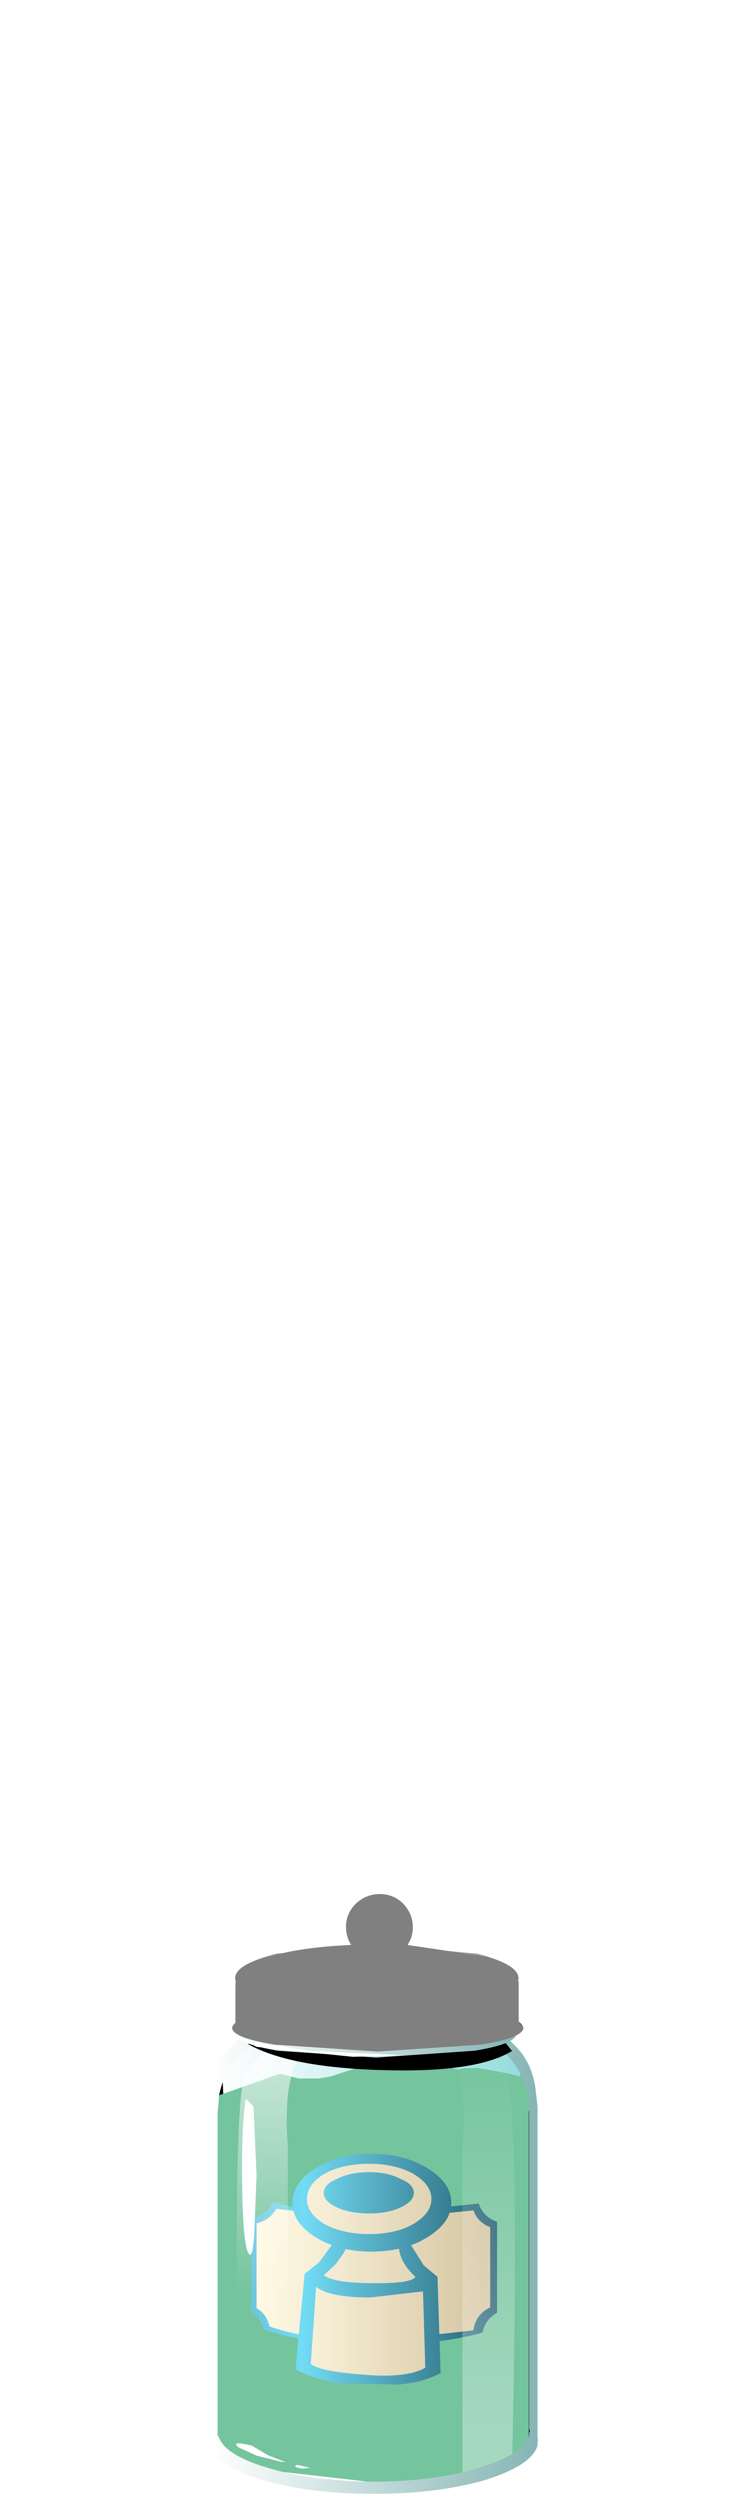 <?xml version="1.0" encoding="UTF-8" standalone="no"?>
<svg xmlns:xlink="http://www.w3.org/1999/xlink" height="163.6px" width="48.0px" xmlns="http://www.w3.org/2000/svg">
  <g transform="matrix(1.0, 0.0, 0.0, 1.0, 0.0, 0.0)">
    <use height="32.55" transform="matrix(0.9, 0.0, 0.0, 0.9, 14.25, 133.105)" width="22.75" xlink:href="#sprite0"/>
    <use height="32.55" transform="matrix(0.9, 0.0, 0.0, 0.9, 14.25, 133.105)" width="22.75" xlink:href="#sprite1"/>
    <use height="29.9" transform="matrix(0.9, 0.0, 0.0, 0.9, 13.85, 135.85)" width="23.4" xlink:href="#sprite2"/>
    <use height="4.0" transform="matrix(0.9, 0.0, 0.0, 0.9, 15.6, 158.9)" width="19.95" xlink:href="#sprite3"/>
    <use height="31.15" transform="matrix(0.9, 0.0, 0.0, 0.9, 14.15, 134.4)" width="22.9" xlink:href="#sprite4"/>
    <use height="29.7" transform="matrix(1.0, 0.0, 0.0, 1.0, 15.5, 132.7)" width="17.05" xlink:href="#shape41"/>
    <use height="32.95" transform="matrix(0.9, 0.0, 0.0, 0.9, 26.77, 132.705)" width="7.7" xlink:href="#sprite67"/>
    <use height="30.85" transform="matrix(1.0, 0.0, 0.0, 1.0, 13.7, 132.35)" width="21.55" xlink:href="#shape43"/>
    <use height="2.7" transform="matrix(0.9, 0.0, 0.0, 0.9, 16.25, 133.05)" width="19.2" xlink:href="#sprite68"/>
    <use height="10.7" transform="matrix(1.0, 0.0, 0.0, 1.0, 15.2, 123.95)" width="19.05" xlink:href="#shape45"/>
    <use height="11.45" transform="matrix(0.9, 0.0, 0.0, 0.9, 15.2, 123.95)" width="21.2" xlink:href="#sprite69"/>
  </g>
  <defs>
    <g id="sprite0" transform="matrix(1.0, 0.0, 0.0, 1.0, 0.0, 0.05)">
      <use height="32.55" transform="matrix(1.0, 0.0, 0.0, 1.0, 0.0, -0.05)" width="22.75" xlink:href="#shape0"/>
    </g>
    <g id="shape0" transform="matrix(1.0, 0.0, 0.0, 1.0, 0.0, 0.05)">
      <path d="M21.25 1.65 Q22.85 3.4 22.7 5.75 L22.7 28.65 22.75 28.8 22.7 28.9 22.7 29.15 Q22.25 30.55 19.0 31.5 15.75 32.5 11.35 32.5 6.95 32.5 3.7 31.5 0.45 30.55 0.05 29.15 L0.0 29.15 0.0 5.75 0.15 4.35 Q0.45 2.75 1.45 1.65 2.7 0.3 3.9 0.05 L4.8 0.05 18.85 0.05 Q20.0 0.3 21.25 1.65" fill="url(#gradient0)" fill-rule="evenodd" stroke="none"/>
    </g>
    <radialGradient cx="0" cy="0" gradientTransform="matrix(-2.0E-4, -0.016, -0.011, 1.0E-4, 11.35, 16.25)" gradientUnits="userSpaceOnUse" id="gradient0" r="819.2" spreadMethod="pad">
      <stop offset="0.0" stop-color="#ffffff"/>
      <stop offset="0.2" stop-color="#f9fefe"/>
      <stop offset="0.475" stop-color="#e8f9f9"/>
      <stop offset="0.788" stop-color="#cbf3f3"/>
      <stop offset="1.0" stop-color="#b4eded"/>
    </radialGradient>
    <g id="sprite1" transform="matrix(1.0, 0.0, 0.0, 1.0, 0.0, 0.05)">
      <use height="32.55" transform="matrix(1.0, 0.0, 0.0, 1.0, 0.0, -0.05)" width="22.75" xlink:href="#shape1"/>
    </g>
    <g id="shape1" transform="matrix(1.0, 0.0, 0.0, 1.0, 0.0, 0.05)">
      <path d="M21.25 1.65 Q22.85 3.4 22.7 5.75 L22.7 28.65 22.75 28.8 22.7 28.9 22.7 29.15 Q22.25 30.55 19.0 31.5 15.75 32.5 11.35 32.5 6.95 32.5 3.7 31.5 0.45 30.55 0.05 29.15 L0.0 29.15 0.0 5.75 0.15 4.35 Q0.45 2.75 1.45 1.65 2.7 0.3 3.9 0.05 L4.8 0.05 18.85 0.05 Q20.0 0.3 21.25 1.65" fill="url(#gradient1)" fill-rule="evenodd" stroke="none"/>
    </g>
    <linearGradient gradientTransform="matrix(0.014, 0.0, 0.0, -0.014, 11.35, 16.25)" gradientUnits="userSpaceOnUse" id="gradient1" spreadMethod="pad" x1="-819.2" x2="819.2">
      <stop offset="0.0" stop-color="#ffffff"/>
      <stop offset="1.0" stop-color="#91dbdb"/>
    </linearGradient>
    <g id="sprite2" transform="matrix(1.0, 0.0, 0.0, 1.0, 0.0, 0.0)">
      <use height="29.9" transform="matrix(0.998, 0.0, 0.0, 1.0, 0.0, 0.0)" width="23.45" xlink:href="#shape2"/>
    </g>
    <g id="shape2" transform="matrix(1.0, 0.0, 0.0, 1.0, 0.0, 0.0)">
      <path d="M0.0 1.25 L0.8 0.0 1.95 26.45 3.85 25.9 10.85 25.2 Q15.85 25.1 19.35 26.0 21.05 26.45 21.8 26.9 L23.2 0.45 23.45 26.85 Q22.75 27.75 21.0 28.55 17.45 30.15 12.15 29.85 L8.85 29.55 11.95 29.65 19.0 29.05 Q21.9 28.5 21.9 27.65 21.9 26.85 19.0 26.25 L11.95 25.65 4.9 26.25 Q2.0 26.85 2.0 27.65 L2.05 27.8 Q0.75 27.3 0.15 26.85 L0.0 1.25" fill="#000000" fill-rule="evenodd" stroke="none"/>
    </g>
    <g id="sprite3" transform="matrix(1.0, 0.0, 0.0, 1.0, 0.0, 0.0)">
      <use height="4.0" transform="matrix(1.0, 0.0, 0.0, 1.0, 0.0, 0.0)" width="19.95" xlink:href="#shape3"/>
    </g>
    <g id="shape3" transform="matrix(1.0, 0.0, 0.0, 1.0, 0.0, 0.0)">
      <path d="M19.95 2.0 Q19.95 2.85 17.05 3.4 L9.95 4.0 2.9 3.4 Q0.0 2.85 0.0 2.0 0.0 1.2 2.9 0.6 L9.95 0.0 17.05 0.6 Q19.95 1.15 19.95 2.0" fill="url(#gradient2)" fill-rule="evenodd" stroke="none"/>
    </g>
    <radialGradient cx="0" cy="0" gradientTransform="matrix(0.01, 0.0, 0.0, -0.002, 9.95, 2.0)" gradientUnits="userSpaceOnUse" id="gradient2" r="819.2" spreadMethod="pad">
      <stop offset="0.369" stop-color="#919191"/>
      <stop offset="1.0" stop-color="#ffffff"/>
    </radialGradient>
    <g id="sprite4" transform="matrix(1.0, 0.0, 0.0, 1.0, 0.0, 0.0)">
      <use height="8.4" transform="matrix(1.0, 0.0, 0.0, 1.0, 0.0, 0.0)" width="22.9" xlink:href="#shape4"/>
      <use height="0.55" transform="matrix(1.0, 0.0, 0.0, 1.0, 10.05, 0.9)" width="1.5" xlink:href="#sprite5"/>
      <use height="0.55" transform="matrix(1.0, 0.0, 0.0, 1.0, 9.8, 1.8)" width="1.45" xlink:href="#sprite6"/>
      <use height="0.4" transform="matrix(1.0, 0.0, 0.0, 1.0, 11.7, 1.15)" width="0.6" xlink:href="#sprite7"/>
      <use height="2.5" transform="matrix(1.0, 0.0, 0.0, 1.0, 10.7, 2.2)" width="2.8" xlink:href="#sprite8"/>
      <use height="0.7" transform="matrix(1.0, 0.0, 0.0, 1.0, 7.3, 3.15)" width="1.55" xlink:href="#sprite9"/>
      <use height="0.35" transform="matrix(1.0, 0.0, 0.0, 1.0, 5.9, 3.05)" width="0.9" xlink:href="#sprite10"/>
      <use height="0.4" transform="matrix(1.0, 0.0, 0.0, 1.0, 6.3, 3.85)" width="0.65" xlink:href="#sprite11"/>
      <use height="0.0" transform="matrix(1.0, 0.0, 0.0, 1.0, 7.0, 3.3)" width="0.0" xlink:href="#sprite12"/>
      <use height="0.0" transform="matrix(1.0, 0.0, 0.0, 1.0, 7.85, 3.05)" width="0.0" xlink:href="#sprite13"/>
      <use height="0.2" transform="matrix(1.0, 0.0, 0.0, 1.0, 7.4, 2.75)" width="0.9" xlink:href="#sprite14"/>
      <use height="0.0" transform="matrix(1.0, 0.0, 0.0, 1.0, 7.75, 2.45)" width="0.0" xlink:href="#sprite15"/>
      <use height="0.0" transform="matrix(1.0, 0.0, 0.0, 1.0, 8.05, 2.05)" width="0.0" xlink:href="#sprite16"/>
      <use height="0.2" transform="matrix(1.0, 0.0, 0.0, 1.0, 8.3, 2.2)" width="0.55" xlink:href="#sprite17"/>
      <use height="0.0" transform="matrix(1.0, 0.0, 0.0, 1.0, 8.1, 2.6)" width="0.0" xlink:href="#sprite18"/>
      <use height="0.25" transform="matrix(1.0, 0.0, 0.0, 1.0, 6.9, 2.6)" width="0.45" xlink:href="#sprite19"/>
      <use height="0.0" transform="matrix(1.0, 0.0, 0.0, 1.0, 7.5, 2.2)" width="0.0" xlink:href="#sprite20"/>
      <use height="0.15" transform="matrix(1.0, 0.0, 0.0, 1.0, 0.85, 2.85)" width="0.85" xlink:href="#sprite21"/>
      <use height="0.0" transform="matrix(1.0, 0.0, 0.0, 1.0, 2.1, 2.75)" width="0.0" xlink:href="#sprite22"/>
      <use height="0.2" transform="matrix(1.0, 0.0, 0.0, 1.0, 3.2, 2.1)" width="0.9" xlink:href="#sprite23"/>
      <use height="0.0" transform="matrix(1.0, 0.0, 0.0, 1.0, 2.9, 2.35)" width="0.0" xlink:href="#sprite24"/>
      <use height="0.55" transform="matrix(1.0, 0.0, 0.0, 1.0, 4.5, 1.95)" width="1.15" xlink:href="#sprite25"/>
      <use height="0.1" transform="matrix(1.0, 0.0, 0.0, 1.0, 4.05, 2.6)" width="0.5" xlink:href="#sprite26"/>
      <use height="0.0" transform="matrix(1.0, 0.0, 0.0, 1.0, 3.55, 2.85)" width="0.0" xlink:href="#sprite27"/>
      <use height="0.65" transform="matrix(1.0, 0.0, 0.0, 1.0, 3.9, 2.8)" width="0.7" xlink:href="#sprite28"/>
      <use height="0.25" transform="matrix(1.0, 0.0, 0.0, 1.0, 2.8, 3.25)" width="0.95" xlink:href="#sprite29"/>
      <use height="0.0" transform="matrix(1.0, 0.0, 0.0, 1.0, 2.65, 3.0)" width="0.0" xlink:href="#sprite30"/>
      <use height="0.25" transform="matrix(1.0, 0.0, 0.0, 1.0, 11.0, 4.15)" width="0.95" xlink:href="#sprite31"/>
      <use height="0.25" transform="matrix(1.0, 0.0, 0.0, 1.0, 10.8, 2.2)" width="0.65" xlink:href="#sprite32"/>
      <use height="0.25" transform="matrix(1.0, 0.0, 0.0, 1.0, 10.0, 2.55)" width="0.8" xlink:href="#sprite33"/>
      <use height="0.0" transform="matrix(1.0, 0.0, 0.0, 1.0, 9.45, 2.5)" width="0.0" xlink:href="#sprite34"/>
      <use height="0.35" transform="matrix(1.0, 0.0, 0.0, 1.0, 9.7, 3.05)" width="0.6" xlink:href="#sprite35"/>
      <use height="0.95" transform="matrix(1.0, 0.0, 0.0, 1.0, 9.9, 3.95)" width="1.1" xlink:href="#sprite36"/>
      <use height="0.8" transform="matrix(1.0, 0.0, 0.0, 1.0, 17.15, 1.25)" width="1.25" xlink:href="#sprite37"/>
      <use height="0.55" transform="matrix(1.0, 0.0, 0.0, 1.0, 17.5, 1.95)" width="0.95" xlink:href="#sprite38"/>
      <use height="0.45" transform="matrix(1.0, 0.0, 0.0, 1.0, 17.05, 2.35)" width="0.45" xlink:href="#sprite39"/>
      <use height="0.25" transform="matrix(1.0, 0.0, 0.0, 1.0, 17.4, 2.8)" width="0.6" xlink:href="#sprite40"/>
      <use height="0.35" transform="matrix(1.0, 0.0, 0.0, 1.0, 17.25, 3.55)" width="0.9" xlink:href="#sprite41"/>
      <use height="0.0" transform="matrix(1.0, 0.0, 0.0, 1.0, 17.15, 4.05)" width="0.0" xlink:href="#sprite42"/>
      <use height="0.15" transform="matrix(1.0, 0.0, 0.0, 1.0, 16.5, 3.9)" width="0.4" xlink:href="#sprite43"/>
      <use height="0.4" transform="matrix(1.0, 0.0, 0.0, 1.0, 16.5, 4.1)" width="1.45" xlink:href="#sprite44"/>
      <use height="0.4" transform="matrix(1.0, 0.0, 0.0, 1.0, 16.3, 4.7)" width="0.65" xlink:href="#sprite45"/>
      <use height="0.15" transform="matrix(1.0, 0.0, 0.0, 1.0, 14.95, 5.05)" width="0.45" xlink:href="#sprite46"/>
      <use height="0.0" transform="matrix(1.0, 0.0, 0.0, 1.0, 15.5, 5.2)" width="0.0" xlink:href="#sprite47"/>
      <use height="0.4" transform="matrix(1.0, 0.0, 0.0, 1.0, 20.55, 1.5)" width="0.75" xlink:href="#sprite48"/>
      <use height="0.0" transform="matrix(1.0, 0.0, 0.0, 1.0, 21.35, 1.8)" width="0.0" xlink:href="#sprite49"/>
      <use height="0.2" transform="matrix(1.0, 0.0, 0.0, 1.0, 20.75, 2.0)" width="0.4" xlink:href="#sprite50"/>
      <use height="0.25" transform="matrix(1.0, 0.0, 0.0, 1.0, 19.65, 2.3)" width="0.7" xlink:href="#sprite51"/>
      <use height="0.5" transform="matrix(1.0, 0.0, 0.0, 1.0, 19.65, 1.6)" width="0.55" xlink:href="#sprite52"/>
      <use height="0.15" transform="matrix(1.0, 0.0, 0.0, 1.0, 19.25, 2.15)" width="0.5" xlink:href="#sprite53"/>
      <use height="0.2" transform="matrix(1.0, 0.0, 0.0, 1.0, 19.15, 1.2)" width="0.6" xlink:href="#sprite54"/>
      <use height="0.75" transform="matrix(1.0, 0.0, 0.0, 1.0, 5.15, 1.95)" width="1.85" xlink:href="#sprite55"/>
      <use height="0.25" transform="matrix(1.0, 0.0, 0.0, 1.0, 5.15, 2.8)" width="0.75" xlink:href="#sprite56"/>
      <use height="0.8" transform="matrix(1.0, 0.0, 0.0, 1.0, 3.65, 3.2)" width="1.55" xlink:href="#sprite57"/>
      <use height="2.25" transform="matrix(1.0, 0.0, 0.0, 1.0, 12.7, 0.45)" width="4.1" xlink:href="#sprite58"/>
      <use height="0.85" transform="matrix(1.0, 0.0, 0.0, 1.0, 14.6, 2.85)" width="1.35" xlink:href="#sprite59"/>
      <use height="0.45" transform="matrix(1.0, 0.0, 0.0, 1.0, 13.8, 2.9)" width="0.45" xlink:href="#sprite60"/>
      <use height="2.45" transform="matrix(1.0, 0.0, 0.0, 1.0, 12.25, 2.3)" width="3.15" xlink:href="#sprite61"/>
      <use height="0.55" transform="matrix(1.0, 0.0, 0.0, 1.0, 13.6, 4.55)" width="0.6" xlink:href="#sprite62"/>
      <use height="1.25" transform="matrix(1.0, 0.0, 0.0, 1.0, 8.1, 4.05)" width="2.0" xlink:href="#sprite63"/>
      <use height="1.6" transform="matrix(1.0, 0.0, 0.0, 1.0, 18.65, 1.25)" width="0.7" xlink:href="#sprite64"/>
      <use height="0.7" transform="matrix(1.0, 0.0, 0.0, 1.0, 18.95, 2.4)" width="0.6" xlink:href="#sprite65"/>
      <use height="30.1" transform="matrix(1.0, 0.0, 0.0, 1.0, 0.0, 1.05)" width="22.75" xlink:href="#shape39"/>
      <use height="31.15" transform="matrix(1.0, 0.0, 0.0, 1.0, 0.0, 0.0)" width="22.9" xlink:href="#sprite66"/>
    </g>
    <g id="shape4" transform="matrix(1.0, 0.0, 0.0, 1.0, 0.0, 0.0)">
      <path d="M21.3 5.4 L19.25 6.9 17.65 7.65 14.25 8.35 2.4 7.35 0.6 4.75 0.0 3.1 4.65 1.45 6.0 1.8 7.5 1.8 8.35 1.65 10.35 1.0 11.6 0.6 11.6 0.3 Q11.75 0.05 12.6 0.0 L14.7 0.3 17.55 1.15 18.05 1.05 19.15 1.05 20.0 1.2 21.3 1.45 22.1 1.65 Q23.05 3.7 22.85 4.0 L21.3 5.4" fill="url(#gradient3)" fill-rule="evenodd" stroke="none"/>
    </g>
    <linearGradient gradientTransform="matrix(0.014, 0.0, 0.0, -0.014, 11.45, 4.2)" gradientUnits="userSpaceOnUse" id="gradient3" spreadMethod="pad" x1="-819.2" x2="819.2">
      <stop offset="0.0" stop-color="#dedede"/>
      <stop offset="1.0" stop-color="#9e9e9e"/>
    </linearGradient>
    <g id="sprite5" transform="matrix(1.0, 0.0, 0.0, 1.0, 0.05, 0.0)">
      <use height="0.25" transform="matrix(1.2, 0.0, 0.0, 2.2, -0.05, 0.0)" width="1.25" xlink:href="#shape5"/>
    </g>
    <g id="shape5" transform="matrix(1.0, 0.0, 0.0, 1.0, 0.0, 0.0)">
      <path d="M1.1 0.0 Q1.45 0.0 0.95 0.15 L0.2 0.25 Q-0.2 0.2 0.15 0.1 L1.1 0.0" fill="#ffffff" fill-rule="evenodd" stroke="none"/>
    </g>
    <g id="sprite6" transform="matrix(1.0, 0.0, 0.0, 1.0, 0.0, 0.0)">
      <use height="0.25" transform="matrix(1.16, 0.0, 0.0, 2.2, 0.0, 0.0)" width="1.25" xlink:href="#shape5"/>
    </g>
    <g id="sprite7" transform="matrix(1.0, 0.0, 0.0, 1.0, 0.0, 0.0)">
      <use height="0.25" transform="matrix(0.48, 0.0, 0.0, 1.6, 0.0, 0.0)" width="1.25" xlink:href="#shape5"/>
    </g>
    <g id="sprite8" transform="matrix(1.0, 0.0, 0.0, 1.0, 0.0, 0.05)">
      <use height="2.5" transform="matrix(1.0, 0.0, 0.0, 1.0, 0.0, -0.05)" width="2.8" xlink:href="#shape6"/>
    </g>
    <g id="shape6" transform="matrix(1.0, 0.0, 0.0, 1.0, 0.0, 0.05)">
      <path d="M1.55 0.15 L1.3 0.7 Q0.9 0.9 1.7 1.3 L2.75 2.1 Q3.05 2.4 1.85 2.45 L1.85 2.05 Q1.85 1.85 1.15 1.65 0.45 1.45 0.45 1.3 L0.25 1.0 0.05 0.85 Q-0.1 0.75 0.35 0.55 L1.2 0.05 Q1.5 -0.15 1.55 0.15" fill="#ffffff" fill-rule="evenodd" stroke="none"/>
    </g>
    <g id="sprite9" transform="matrix(1.0, 0.0, 0.0, 1.0, 0.0, 0.0)">
      <use height="0.25" transform="matrix(1.938, 0.0, 0.0, 2.8, -0.003, 0.0)" width="0.8" xlink:href="#shape7"/>
    </g>
    <g id="shape7" transform="matrix(1.0, 0.0, 0.0, 1.0, -0.05, 0.0)">
      <path d="M0.7 0.0 Q0.9 0.0 0.85 0.1 L0.5 0.25 0.05 0.15 0.7 0.0" fill="#ffffff" fill-rule="evenodd" stroke="none"/>
    </g>
    <g id="sprite10" transform="matrix(1.0, 0.0, 0.0, 1.0, 0.0, 0.0)">
      <use height="0.35" transform="matrix(1.0, 0.0, 0.0, 1.0, 0.0, 0.0)" width="0.9" xlink:href="#shape8"/>
    </g>
    <g id="shape8" transform="matrix(1.0, 0.0, 0.0, 1.0, 0.0, 0.0)">
      <path d="M0.8 0.15 L0.25 0.35 Q-0.1 0.35 0.0 0.2 L0.6 0.0 Q1.05 -0.05 0.8 0.15" fill="#ffffff" fill-rule="evenodd" stroke="none"/>
    </g>
    <g id="sprite11" transform="matrix(1.0, 0.0, 0.0, 1.0, -0.05, 0.0)">
      <use height="0.1" transform="matrix(1.3, 0.0, 0.0, 4.0, 0.035, 0.0)" width="0.5" xlink:href="#shape9"/>
    </g>
    <g id="shape9" transform="matrix(1.0, 0.0, 0.0, 1.0, 0.05, 0.0)">
      <path d="M0.25 0.0 L0.35 0.1 0.1 0.1 Q-0.3 0.0 0.25 0.0" fill="#ffffff" fill-rule="evenodd" stroke="none"/>
    </g>
    <g id="sprite14" transform="matrix(1.0, 0.0, 0.0, 1.0, 0.05, 0.0)">
      <use height="0.2" transform="matrix(1.0, 0.0, 0.0, 1.0, -0.05, 0.0)" width="0.9" xlink:href="#shape10"/>
    </g>
    <g id="shape10" transform="matrix(1.0, 0.0, 0.0, 1.0, 0.05, 0.0)">
      <path d="M0.4 0.0 L0.8 0.05 0.75 0.1 0.15 0.2 0.0 0.1 0.4 0.0" fill="#ffffff" fill-rule="evenodd" stroke="none"/>
    </g>
    <g id="sprite17" transform="matrix(1.0, 0.0, 0.0, 1.0, 0.05, 0.0)">
      <use height="0.2" transform="matrix(1.0, 0.0, 0.0, 1.0, -0.05, 0.0)" width="0.55" xlink:href="#shape11"/>
    </g>
    <g id="shape11" transform="matrix(1.0, 0.0, 0.0, 1.0, 0.05, 0.0)">
      <path d="M0.4 0.15 L0.15 0.2 0.0 0.1 Q-0.1 0.0 0.3 0.0 0.6 -0.05 0.4 0.15" fill="#ffffff" fill-rule="evenodd" stroke="none"/>
    </g>
    <g id="sprite19" transform="matrix(1.0, 0.0, 0.0, 1.0, 0.0, 0.0)">
      <use height="0.25" transform="matrix(1.0, 0.0, 0.0, 1.0, 0.0, 0.0)" width="0.45" xlink:href="#shape12"/>
    </g>
    <g id="shape12" transform="matrix(1.0, 0.0, 0.0, 1.0, 0.0, 0.0)">
      <path d="M0.45 0.05 L0.35 0.2 0.15 0.25 0.0 0.15 Q-0.1 0.1 0.3 0.0 L0.45 0.05" fill="#ffffff" fill-rule="evenodd" stroke="none"/>
    </g>
    <g id="sprite21" transform="matrix(1.0, 0.0, 0.0, 1.0, 0.35, 0.0)">
      <use height="0.1" transform="matrix(1.7, 0.0, 0.0, 1.5, -0.335, 0.0)" width="0.5" xlink:href="#shape9"/>
    </g>
    <g id="sprite23" transform="matrix(1.0, 0.0, 0.0, 1.0, 0.15, 0.0)">
      <use height="0.2" transform="matrix(1.0, 0.0, 0.0, 1.0, -0.15, 0.0)" width="0.9" xlink:href="#shape13"/>
    </g>
    <g id="shape13" transform="matrix(1.0, 0.0, 0.0, 1.0, 0.15, 0.0)">
      <path d="M0.5 0.0 Q0.85 0.0 0.7 0.1 L0.45 0.2 0.05 0.15 Q-0.55 0.0 0.5 0.0" fill="#ffffff" fill-rule="evenodd" stroke="none"/>
    </g>
    <g id="sprite25" transform="matrix(1.0, 0.0, 0.0, 1.0, 0.0, 0.0)">
      <use height="0.55" transform="matrix(1.0, 0.0, 0.0, 1.0, 0.0, 0.0)" width="1.15" xlink:href="#shape14"/>
    </g>
    <g id="shape14" transform="matrix(1.0, 0.0, 0.0, 1.0, 0.0, 0.0)">
      <path d="M0.65 0.05 L1.15 0.05 0.9 0.25 0.5 0.35 0.2 0.55 0.0 0.45 0.25 0.25 0.65 0.05" fill="#ffffff" fill-rule="evenodd" stroke="none"/>
    </g>
    <g id="sprite26" transform="matrix(1.0, 0.0, 0.0, 1.0, 0.05, 0.0)">
      <use height="0.1" transform="matrix(1.0, 0.0, 0.0, 1.0, -0.05, 0.0)" width="0.5" xlink:href="#shape9"/>
    </g>
    <g id="sprite28" transform="matrix(1.0, 0.0, 0.0, 1.0, 0.0, 0.0)">
      <use height="0.65" transform="matrix(1.0, 0.0, 0.0, 1.0, 0.0, 0.0)" width="0.7" xlink:href="#shape15"/>
    </g>
    <g id="shape15" transform="matrix(1.0, 0.0, 0.0, 1.0, 0.0, 0.0)">
      <path d="M0.45 0.0 Q0.9 0.0 0.6 0.1 L0.3 0.3 0.2 0.65 0.0 0.45 0.2 0.2 0.45 0.0" fill="#ffffff" fill-rule="evenodd" stroke="none"/>
    </g>
    <g id="sprite29" transform="matrix(1.0, 0.0, 0.0, 1.0, 0.0, 0.0)">
      <use height="0.25" transform="matrix(1.0, 0.0, 0.0, 1.0, 0.0, 0.0)" width="0.95" xlink:href="#shape16"/>
    </g>
    <g id="shape16" transform="matrix(1.0, 0.0, 0.0, 1.0, 0.0, 0.0)">
      <path d="M0.6 0.0 Q0.95 0.0 0.95 0.2 L0.5 0.2 0.05 0.1 0.6 0.0" fill="#ffffff" fill-rule="evenodd" stroke="none"/>
    </g>
    <g id="sprite31" transform="matrix(1.0, 0.0, 0.0, 1.0, 0.15, 0.0)">
      <use height="0.25" transform="matrix(1.0, 0.0, 0.0, 1.0, -0.15, 0.0)" width="0.95" xlink:href="#shape17"/>
    </g>
    <g id="shape17" transform="matrix(1.0, 0.0, 0.0, 1.0, 0.15, 0.0)">
      <path d="M0.55 0.0 Q0.75 0.0 0.8 0.1 L0.75 0.25 0.05 0.15 Q-0.55 0.0 0.55 0.0" fill="#ffffff" fill-rule="evenodd" stroke="none"/>
    </g>
    <g id="sprite32" transform="matrix(1.0, 0.0, 0.0, 1.0, 0.0, 0.0)">
      <use height="0.25" transform="matrix(1.0, 0.0, 0.0, 1.0, 0.0, 0.0)" width="0.65" xlink:href="#shape18"/>
    </g>
    <g id="shape18" transform="matrix(1.0, 0.0, 0.0, 1.0, 0.0, 0.0)">
      <path d="M0.65 0.05 L0.6 0.2 0.05 0.2 0.1 0.1 0.4 0.0 0.65 0.05" fill="#ffffff" fill-rule="evenodd" stroke="none"/>
    </g>
    <g id="sprite33" transform="matrix(1.0, 0.0, 0.0, 1.0, -0.05, 0.0)">
      <use height="0.25" transform="matrix(1.0, 0.0, 0.0, 1.0, 0.05, 0.0)" width="0.8" xlink:href="#shape7"/>
    </g>
    <g id="sprite35" transform="matrix(1.0, 0.0, 0.0, 1.0, 0.0, 0.0)">
      <use height="0.1" transform="matrix(1.2, 0.0, 0.0, 3.5, -0.01, 0.0)" width="0.5" xlink:href="#shape9"/>
    </g>
    <g id="sprite36" transform="matrix(1.0, 0.0, 0.0, 1.0, 0.0, 0.0)">
      <use height="0.95" transform="matrix(1.0, 0.0, 0.0, 1.0, 0.0, 0.0)" width="1.1" xlink:href="#shape19"/>
    </g>
    <g id="shape19" transform="matrix(1.0, 0.0, 0.0, 1.0, 0.0, 0.0)">
      <path d="M0.65 0.6 L1.0 0.7 1.05 0.8 0.75 0.85 0.05 0.95 0.0 0.95 0.05 0.9 0.3 0.45 Q0.2 0.3 0.35 0.05 L0.55 0.15 0.5 0.4 0.65 0.6" fill="#ffffff" fill-rule="evenodd" stroke="none"/>
    </g>
    <g id="sprite37" transform="matrix(1.0, 0.0, 0.0, 1.0, 0.0, 0.0)">
      <use height="0.8" transform="matrix(1.0, 0.0, 0.0, 1.0, 0.0, 0.0)" width="1.25" xlink:href="#shape20"/>
    </g>
    <g id="shape20" transform="matrix(1.0, 0.0, 0.0, 1.0, 0.0, 0.0)">
      <path d="M1.2 0.15 L1.1 0.4 0.8 0.65 0.1 0.8 Q-0.15 0.8 0.15 0.75 L0.25 0.6 0.3 0.25 Q0.2 0.05 0.8 0.0 1.1 -0.05 1.2 0.15" fill="#ffffff" fill-rule="evenodd" stroke="none"/>
    </g>
    <g id="sprite38" transform="matrix(1.0, 0.0, 0.0, 1.0, 0.0, 0.0)">
      <use height="0.25" transform="matrix(2.111, 0.0, 0.0, 2.2, 0.0, 0.0)" width="0.45" xlink:href="#shape12"/>
    </g>
    <g id="sprite39" transform="matrix(1.0, 0.0, 0.0, 1.0, 0.0, 0.0)">
      <use height="0.25" transform="matrix(0.818, 0.0, 0.0, 1.8, 0.0, 0.0)" width="0.55" xlink:href="#shape21"/>
    </g>
    <g id="shape21" transform="matrix(1.0, 0.0, 0.0, 1.0, 0.0, 0.0)">
      <path d="M0.25 0.0 L0.55 0.15 0.25 0.25 0.0 0.1 0.25 0.0" fill="#ffffff" fill-rule="evenodd" stroke="none"/>
    </g>
    <g id="sprite40" transform="matrix(1.0, 0.0, 0.0, 1.0, 0.0, -0.05)">
      <use height="0.2" transform="matrix(1.0, 0.0, 0.0, 1.25, 0.0, 0.037)" width="0.6" xlink:href="#shape22"/>
    </g>
    <g id="shape22" transform="matrix(1.0, 0.0, 0.0, 1.0, 0.0, 0.05)">
      <path d="M0.35 0.0 L0.55 0.05 Q0.75 0.15 0.35 0.15 L0.0 0.05 0.35 0.0" fill="#ffffff" fill-rule="evenodd" stroke="none"/>
    </g>
    <g id="sprite41" transform="matrix(1.0, 0.0, 0.0, 1.0, 0.1, 0.0)">
      <use height="0.25" transform="matrix(2.0, 0.0, 0.0, 1.4, -0.1, 0.0)" width="0.45" xlink:href="#shape12"/>
    </g>
    <g id="sprite43" transform="matrix(1.0, 0.0, 0.0, 1.0, 0.0, 0.0)">
      <use height="0.15" transform="matrix(1.0, 0.0, 0.0, 1.0, 0.0, 0.0)" width="0.4" xlink:href="#shape23"/>
    </g>
    <g id="shape23" transform="matrix(1.0, 0.0, 0.0, 1.0, 0.0, 0.0)">
      <path d="M0.4 0.05 L0.1 0.15 0.0 0.05 0.4 0.05" fill="#ffffff" fill-rule="evenodd" stroke="none"/>
    </g>
    <g id="sprite44" transform="matrix(1.0, 0.0, 0.0, 1.0, 0.0, 0.05)">
      <use height="0.4" transform="matrix(1.0, 0.0, 0.0, 1.0, 0.0, -0.05)" width="1.45" xlink:href="#shape24"/>
    </g>
    <g id="shape24" transform="matrix(1.0, 0.0, 0.0, 1.0, 0.0, 0.05)">
      <path d="M0.5 0.15 L0.6 0.15 1.2 0.0 Q1.85 -0.1 0.85 0.2 L0.45 0.35 0.2 0.35 0.0 0.2 0.5 0.15" fill="#ffffff" fill-rule="evenodd" stroke="none"/>
    </g>
    <g id="sprite45" transform="matrix(1.0, 0.0, 0.0, 1.0, -0.05, 0.0)">
      <use height="0.4" transform="matrix(1.0, 0.0, 0.0, 1.0, 0.05, 0.0)" width="0.65" xlink:href="#shape25"/>
    </g>
    <g id="shape25" transform="matrix(1.0, 0.0, 0.0, 1.0, -0.05, 0.0)">
      <path d="M0.25 0.05 L0.7 0.05 0.45 0.3 0.2 0.35 0.05 0.2 0.25 0.05" fill="#ffffff" fill-rule="evenodd" stroke="none"/>
    </g>
    <g id="sprite46" transform="matrix(1.0, 0.0, 0.0, 1.0, 0.0, 0.0)">
      <use height="0.1" transform="matrix(0.9, 0.0, 0.0, 1.5, 0.005, 0.0)" width="0.5" xlink:href="#shape9"/>
    </g>
    <g id="sprite48" transform="matrix(1.0, 0.0, 0.0, 1.0, 0.0, 0.0)">
      <use height="0.4" transform="matrix(1.0, 0.0, 0.0, 1.0, 0.0, 0.0)" width="0.75" xlink:href="#shape26"/>
    </g>
    <g id="shape26" transform="matrix(1.0, 0.0, 0.0, 1.0, 0.0, 0.0)">
      <path d="M0.6 0.1 L0.75 0.3 0.4 0.4 0.2 0.3 0.25 0.2 0.0 0.0 0.6 0.1" fill="#ffffff" fill-rule="evenodd" stroke="none"/>
    </g>
    <g id="sprite50" transform="matrix(1.0, 0.0, 0.0, 1.0, 0.0, 0.0)">
      <use height="0.1" transform="matrix(0.8, 0.0, 0.0, 2.0, 0.01, 0.0)" width="0.5" xlink:href="#shape9"/>
    </g>
    <g id="sprite51" transform="matrix(1.0, 0.0, 0.0, 1.0, -0.05, 0.0)">
      <use height="0.25" transform="matrix(1.0, 0.0, 0.0, 1.0, 0.05, 0.0)" width="0.7" xlink:href="#shape27"/>
    </g>
    <g id="shape27" transform="matrix(1.0, 0.0, 0.0, 1.0, -0.05, 0.0)">
      <path d="M0.55 0.0 L0.7 0.2 0.35 0.25 0.05 0.2 0.55 0.0" fill="#ffffff" fill-rule="evenodd" stroke="none"/>
    </g>
    <g id="sprite52" transform="matrix(1.0, 0.0, 0.0, 1.0, 0.0, 0.0)">
      <use height="0.5" transform="matrix(0.423, 0.0, 0.0, 1.0, 0.0, 0.0)" width="1.3" xlink:href="#shape28"/>
    </g>
    <g id="shape28" transform="matrix(1.0, 0.0, 0.0, 1.0, 0.0, 0.0)">
      <path d="M0.65 0.0 L1.2 0.15 Q1.4 0.3 1.1 0.45 L0.65 0.5 0.2 0.35 Q-0.15 0.3 0.1 0.15 0.35 0.0 0.65 0.0" fill="#ffffff" fill-rule="evenodd" stroke="none"/>
    </g>
    <g id="sprite53" transform="matrix(1.0, 0.0, 0.0, 1.0, 0.1, 0.0)">
      <use height="0.1" transform="matrix(1.0, 0.0, 0.0, 1.5, -0.1, 0.0)" width="0.5" xlink:href="#shape9"/>
    </g>
    <g id="sprite54" transform="matrix(1.0, 0.0, 0.0, 1.0, 0.0, 0.05)">
      <use height="0.2" transform="matrix(1.0, 0.0, 0.0, 1.0, 0.0, -0.05)" width="0.6" xlink:href="#shape22"/>
    </g>
    <g id="sprite55" transform="matrix(1.0, 0.0, 0.0, 1.0, -0.05, 0.0)">
      <use height="0.75" transform="matrix(1.0, 0.0, 0.0, 1.0, 0.05, 0.0)" width="1.85" xlink:href="#shape29"/>
    </g>
    <g id="shape29" transform="matrix(1.0, 0.0, 0.0, 1.0, -0.05, 0.0)">
      <path d="M0.55 0.35 L1.2 0.05 1.85 0.1 1.4 0.55 0.75 0.75 0.05 0.7 0.1 0.6 Q0.25 0.45 0.55 0.35" fill="#000000" fill-rule="evenodd" stroke="none"/>
    </g>
    <g id="sprite56" transform="matrix(1.0, 0.0, 0.0, 1.0, 0.0, 0.0)">
      <use height="0.25" transform="matrix(1.0, 0.0, 0.0, 1.0, 0.0, 0.0)" width="0.75" xlink:href="#shape30"/>
    </g>
    <g id="shape30" transform="matrix(1.0, 0.0, 0.0, 1.0, 0.0, 0.0)">
      <path d="M0.55 0.0 L0.75 0.1 0.65 0.25 0.05 0.15 0.55 0.0" fill="#000000" fill-rule="evenodd" stroke="none"/>
    </g>
    <g id="sprite57" transform="matrix(1.0, 0.0, 0.0, 1.0, 0.05, 0.0)">
      <use height="0.8" transform="matrix(1.0, 0.0, 0.0, 1.0, -0.05, 0.0)" width="1.55" xlink:href="#shape31"/>
    </g>
    <g id="shape31" transform="matrix(1.0, 0.0, 0.0, 1.0, 0.05, 0.0)">
      <path d="M1.3 0.25 L0.65 0.55 0.4 0.75 0.05 0.6 0.15 0.45 0.6 0.35 Q0.75 0.05 1.05 0.0 1.5 0.0 1.5 0.15 L1.3 0.25" fill="#000000" fill-rule="evenodd" stroke="none"/>
    </g>
    <g id="sprite58" transform="matrix(1.0, 0.0, 0.0, 1.0, 0.0, 0.0)">
      <use height="2.25" transform="matrix(1.0, 0.0, 0.0, 1.0, 0.0, 0.0)" width="4.1" xlink:href="#shape32"/>
    </g>
    <g id="shape32" transform="matrix(1.0, 0.0, 0.0, 1.0, 0.0, 0.0)">
      <path d="M3.05 0.35 L3.95 0.95 4.1 1.1 3.8 1.2 Q3.45 1.45 3.4 1.8 L3.2 2.1 2.8 2.25 1.55 1.95 0.25 1.6 Q-0.2 1.5 0.15 1.35 L0.65 1.1 0.8 0.95 1.0 0.9 0.75 0.3 0.85 0.05 1.3 0.0 1.7 0.05 3.05 0.35" fill="#000000" fill-rule="evenodd" stroke="none"/>
    </g>
    <g id="sprite59" transform="matrix(1.0, 0.0, 0.0, 1.0, 0.0, 0.05)">
      <use height="0.85" transform="matrix(1.0, 0.0, 0.0, 1.0, 0.0, -0.05)" width="1.35" xlink:href="#shape33"/>
    </g>
    <g id="shape33" transform="matrix(1.0, 0.0, 0.0, 1.0, 0.0, 0.05)">
      <path d="M1.3 0.05 L1.15 0.4 0.55 0.75 0.35 0.8 0.25 0.7 Q-0.05 0.6 0.05 0.35 L0.3 0.0 1.3 0.05" fill="#000000" fill-rule="evenodd" stroke="none"/>
    </g>
    <g id="sprite60" transform="matrix(1.0, 0.0, 0.0, 1.0, -0.05, 0.0)">
      <use height="0.25" transform="matrix(0.6, 0.0, 0.0, 1.8, 0.05, 0.0)" width="0.75" xlink:href="#shape30"/>
    </g>
    <g id="sprite61" transform="matrix(1.0, 0.0, 0.0, 1.0, 0.0, 0.0)">
      <use height="2.45" transform="matrix(1.0, 0.0, 0.0, 1.0, 0.0, 0.0)" width="3.15" xlink:href="#shape34"/>
    </g>
    <g id="shape34" transform="matrix(1.0, 0.0, 0.0, 1.0, 0.0, 0.0)">
      <path d="M0.3 0.25 L0.65 0.0 Q1.15 -0.05 1.35 0.3 L1.2 0.65 1.75 1.3 3.15 2.15 2.45 2.45 2.2 2.4 2.1 2.25 1.35 1.85 0.9 1.55 0.2 0.95 Q-0.05 0.75 0.05 0.65 L0.15 0.55 0.3 0.25" fill="#000000" fill-rule="evenodd" stroke="none"/>
    </g>
    <g id="sprite62" transform="matrix(1.0, 0.0, 0.0, 1.0, 0.0, 0.0)">
      <use height="0.55" transform="matrix(1.0, 0.0, 0.0, 1.0, 0.0, 0.0)" width="0.6" xlink:href="#shape35"/>
    </g>
    <g id="shape35" transform="matrix(1.0, 0.0, 0.0, 1.0, 0.0, 0.0)">
      <path d="M0.4 0.0 Q0.7 0.45 0.5 0.55 L0.15 0.4 0.0 0.2 Q0.0 0.0 0.4 0.0" fill="#000000" fill-rule="evenodd" stroke="none"/>
    </g>
    <g id="sprite63" transform="matrix(1.0, 0.0, 0.0, 1.0, 0.0, 0.0)">
      <use height="1.25" transform="matrix(1.0, 0.0, 0.0, 1.0, 0.0, 0.0)" width="2.0" xlink:href="#shape36"/>
    </g>
    <g id="shape36" transform="matrix(1.0, 0.0, 0.0, 1.0, 0.0, 0.0)">
      <path d="M2.0 0.0 L1.5 1.05 0.65 1.2 0.05 0.8 0.0 0.65 0.55 0.6 1.25 0.4 Q1.7 0.3 2.0 0.0" fill="#000000" fill-rule="evenodd" stroke="none"/>
    </g>
    <g id="sprite64" transform="matrix(1.0, 0.0, 0.0, 1.0, 0.0, 0.0)">
      <use height="1.6" transform="matrix(1.0, 0.0, 0.0, 1.0, 0.0, 0.0)" width="0.7" xlink:href="#shape37"/>
    </g>
    <g id="shape37" transform="matrix(1.0, 0.0, 0.0, 1.0, 0.0, 0.0)">
      <path d="M0.7 0.55 L0.65 0.6 0.5 0.9 0.25 1.15 0.15 1.6 0.05 1.45 0.0 1.15 0.05 0.95 0.25 0.85 0.05 0.15 0.0 0.05 0.25 0.0 Q0.45 0.0 0.45 0.15 L0.55 0.3 0.7 0.55" fill="#000000" fill-rule="evenodd" stroke="none"/>
    </g>
    <g id="sprite65" transform="matrix(1.0, 0.0, 0.0, 1.0, 0.0, 0.0)">
      <use height="0.5" transform="matrix(0.324, 0.0, 0.0, 1.4, 0.0, 0.0)" width="1.85" xlink:href="#shape38"/>
    </g>
    <g id="shape38" transform="matrix(1.0, 0.0, 0.0, 1.0, 0.0, 0.0)">
      <path d="M0.8 0.0 Q1.95 0.05 1.85 0.25 L1.5 0.4 0.95 0.4 0.0 0.5 0.8 0.0" fill="#000000" fill-rule="evenodd" stroke="none"/>
    </g>
    <g id="shape39" transform="matrix(1.0, 0.0, 0.0, 1.0, 0.0, -1.05)">
      <path d="M22.2 1.05 L22.75 1.05 22.75 28.0 22.7 28.0 Q22.6 29.3 19.3 30.25 16.0 31.15 11.4 31.15 L3.5 30.25 Q0.2 29.3 0.1 28.0 L0.0 28.0 0.0 3.1 0.75 3.2 2.0 3.55 2.55 3.7 3.15 4.0 Q3.9 4.45 4.95 4.45 L6.45 4.45 8.05 4.85 8.9 5.4 9.6 5.45 Q10.3 4.85 10.9 5.0 L12.8 5.15 13.85 5.3 14.9 5.3 15.35 5.4 16.05 5.85 Q16.8 5.75 16.8 5.55 16.8 5.1 17.35 4.85 L18.2 4.3 19.55 3.8 20.6 3.05 21.35 2.65 Q21.8 2.35 22.1 1.65 L22.2 1.05" fill="url(#gradient4)" fill-rule="evenodd" stroke="none"/>
      <path d="M4.65 8.55 Q4.55 8.3 4.75 8.05 L5.6 8.0 6.0 8.55 5.45 9.1 5.3 9.1 Q4.95 9.1 4.65 8.55" fill="url(#gradient5)" fill-rule="evenodd" stroke="none"/>
      <path d="M4.9 9.9 L4.55 9.75 Q4.4 9.5 4.65 9.25 L4.7 9.25 4.85 9.2 Q5.25 9.2 5.35 9.6 5.35 9.9 5.0 9.9 L4.9 9.9" fill="url(#gradient6)" fill-rule="evenodd" stroke="none"/>
      <path d="M5.95 17.1 L5.6 17.55 5.2 17.65 Q4.9 17.65 4.65 17.3 L4.4 17.0 Q4.05 16.65 4.3 16.3 4.65 15.9 5.3 16.05 L5.7 16.45 5.95 17.1" fill="url(#gradient7)" fill-rule="evenodd" stroke="none"/>
      <path d="M4.15 18.75 L3.9 18.85 Q3.65 18.85 3.5 18.55 3.3 18.1 3.75 17.85 L3.9 17.8 4.15 17.95 Q4.45 18.35 4.15 18.75" fill="url(#gradient8)" fill-rule="evenodd" stroke="none"/>
      <path d="M2.35 19.15 Q2.15 18.75 2.5 18.55 L2.55 18.5 2.7 18.5 3.1 18.9 Q3.2 19.35 2.85 19.35 L2.75 19.35 Q2.5 19.35 2.35 19.15" fill="url(#gradient9)" fill-rule="evenodd" stroke="none"/>
      <path d="M6.45 21.45 L5.55 21.2 5.15 20.8 Q5.0 20.2 5.55 19.9 6.05 19.55 6.55 20.2 7.1 20.85 6.85 21.2 L6.45 21.45" fill="url(#gradient10)" fill-rule="evenodd" stroke="none"/>
      <path d="M6.5 19.7 L6.1 19.45 6.2 19.1 Q6.35 18.95 6.65 18.9 L7.0 19.0 7.05 19.15 Q7.05 19.7 6.5 19.7" fill="url(#gradient11)" fill-rule="evenodd" stroke="none"/>
      <path d="M7.85 14.6 Q7.95 14.45 8.15 14.4 L8.55 14.5 8.6 14.75 8.6 14.9 8.5 15.05 8.2 15.2 7.8 14.95 7.85 14.6" fill="url(#gradient12)" fill-rule="evenodd" stroke="none"/>
      <path d="M6.85 17.1 Q6.85 16.9 7.25 16.9 7.6 16.9 7.6 17.1 L7.6 17.45 7.25 17.7 Q6.85 17.7 6.85 17.45 L6.85 17.1" fill="url(#gradient13)" fill-rule="evenodd" stroke="none"/>
      <path d="M4.9 18.85 L5.3 18.75 Q5.55 18.8 5.6 18.95 L5.6 19.25 5.25 19.45 Q4.9 19.45 4.9 19.25 L4.85 19.1 Q4.8 18.95 4.9 18.85" fill="url(#gradient14)" fill-rule="evenodd" stroke="none"/>
      <path d="M4.45 20.7 L4.45 20.8 4.05 20.95 Q3.75 20.95 3.7 20.75 L3.8 20.4 4.15 20.2 4.5 20.35 4.5 20.6 4.45 20.7" fill="url(#gradient15)" fill-rule="evenodd" stroke="none"/>
      <path d="M3.3 22.25 L3.5 21.95 3.7 21.85 3.9 21.8 Q4.2 21.8 4.3 22.0 L4.3 22.9 Q4.6 22.9 4.65 23.05 L4.65 23.3 Q4.6 23.45 4.35 23.45 L4.25 23.45 3.9 23.2 3.7 23.25 3.4 23.15 3.35 22.9 3.35 22.45 Q3.2 22.45 3.3 22.25" fill="url(#gradient16)" fill-rule="evenodd" stroke="none"/>
      <path d="M3.3 22.9 Q3.3 23.2 2.9 23.2 2.55 23.2 2.55 22.9 2.55 22.7 2.95 22.7 3.3 22.7 3.3 22.9" fill="url(#gradient17)" fill-rule="evenodd" stroke="none"/>
      <path d="M3.05 24.45 L3.15 24.5 3.65 24.6 3.7 24.85 3.6 25.05 3.25 25.3 2.95 25.2 2.85 25.05 2.7 24.95 2.65 24.9 2.7 24.65 Q2.7 24.45 3.0 24.45 L3.05 24.45" fill="url(#gradient18)" fill-rule="evenodd" stroke="none"/>
      <path d="M3.95 25.15 Q3.95 24.95 4.35 24.95 4.7 24.95 4.7 25.15 L4.35 25.45 3.95 25.15" fill="url(#gradient19)" fill-rule="evenodd" stroke="none"/>
      <path d="M11.0 23.75 Q11.0 23.55 11.4 23.55 11.75 23.55 11.75 23.75 11.75 24.05 11.35 24.05 11.0 24.05 11.0 23.75" fill="url(#gradient20)" fill-rule="evenodd" stroke="none"/>
      <path d="M13.7 26.1 L13.95 26.25 14.0 26.45 13.9 26.7 13.55 26.8 Q13.2 26.8 13.15 26.6 L13.1 26.35 13.2 26.15 13.7 26.1" fill="url(#gradient21)" fill-rule="evenodd" stroke="none"/>
      <path d="M17.25 25.8 L17.25 25.95 17.15 26.7 16.85 26.8 16.75 26.8 16.4 26.7 Q16.15 26.5 16.25 25.95 16.25 25.6 16.65 25.6 L16.85 25.55 17.25 25.8" fill="url(#gradient22)" fill-rule="evenodd" stroke="none"/>
      <path d="M17.6 25.5 L17.3 25.35 Q17.0 24.85 17.05 24.6 17.1 24.4 17.3 24.4 L17.7 24.45 Q18.05 24.35 18.15 24.6 18.3 25.05 17.95 25.4 L17.6 25.5" fill="url(#gradient23)" fill-rule="evenodd" stroke="none"/>
      <path d="M19.75 23.4 L19.45 23.65 19.25 23.65 19.05 23.6 18.85 23.35 19.0 23.1 19.35 23.0 19.65 23.1 Q19.9 23.25 19.75 23.4" fill="url(#gradient24)" fill-rule="evenodd" stroke="none"/>
      <path d="M20.55 24.1 L20.65 24.25 20.6 24.65 Q20.5 24.85 20.25 24.85 19.95 24.85 19.85 24.65 L19.8 24.35 19.8 24.25 19.85 24.1 20.15 24.0 20.55 24.1" fill="url(#gradient25)" fill-rule="evenodd" stroke="none"/>
      <path d="M20.05 25.35 Q19.95 25.15 20.1 25.1 L20.4 25.0 20.6 24.95 20.9 25.05 20.95 25.3 20.75 25.55 20.5 25.6 20.3 25.6 20.05 25.35" fill="url(#gradient26)" fill-rule="evenodd" stroke="none"/>
      <path d="M20.2 25.8 L20.0 26.0 19.8 26.05 19.4 25.75 19.5 25.5 19.85 25.45 20.1 25.6 20.2 25.8" fill="url(#gradient27)" fill-rule="evenodd" stroke="none"/>
      <path d="M19.9 26.3 Q19.9 26.05 20.3 26.05 L20.65 26.3 20.3 26.55 Q19.9 26.55 19.9 26.3" fill="url(#gradient28)" fill-rule="evenodd" stroke="none"/>
      <path d="M20.3 26.6 L20.7 26.55 20.95 26.75 21.0 26.95 20.9 27.2 20.6 27.3 20.25 27.1 20.2 26.75 20.3 26.6" fill="url(#gradient29)" fill-rule="evenodd" stroke="none"/>
      <path d="M21.55 23.6 L21.15 23.85 20.8 23.6 20.8 23.55 20.6 23.3 20.7 23.1 21.2 22.95 Q21.55 22.95 21.55 23.25 L21.55 23.6" fill="url(#gradient30)" fill-rule="evenodd" stroke="none"/>
      <path d="M21.4 20.65 Q21.7 20.65 21.8 20.85 L21.6 21.35 21.3 21.45 21.0 21.3 Q20.85 21.15 20.95 21.0 20.85 20.85 21.05 20.75 L21.4 20.65" fill="url(#gradient31)" fill-rule="evenodd" stroke="none"/>
      <path d="M18.85 19.45 L19.0 19.25 19.35 19.15 19.65 19.3 19.6 19.6 19.25 19.75 18.95 19.65 18.85 19.45" fill="url(#gradient32)" fill-rule="evenodd" stroke="none"/>
      <path d="M20.15 17.6 Q20.15 17.8 19.8 17.8 L19.5 17.75 Q19.25 17.55 19.35 17.15 L19.35 17.0 Q19.35 16.75 19.75 16.75 L20.1 16.85 20.2 17.05 20.15 17.6" fill="url(#gradient33)" fill-rule="evenodd" stroke="none"/>
      <path d="M20.3 13.0 L20.75 13.1 20.8 13.35 20.65 13.55 20.3 13.65 20.0 13.5 19.9 13.3 19.75 13.3 19.55 13.2 19.55 13.05 19.6 12.85 20.15 12.8 20.15 13.0 20.15 13.05 20.3 13.0" fill="url(#gradient34)" fill-rule="evenodd" stroke="none"/>
      <path d="M20.5 12.35 L20.05 12.05 20.15 11.85 20.4 11.8 20.65 11.8 20.95 11.9 20.95 12.15 20.5 12.35" fill="url(#gradient35)" fill-rule="evenodd" stroke="none"/>
      <path d="M20.6 11.0 Q20.3 11.0 20.2 10.8 L20.2 10.35 20.4 10.15 20.75 10.2 Q20.85 10.2 21.0 10.35 L20.9 10.85 20.6 11.0" fill="url(#gradient36)" fill-rule="evenodd" stroke="none"/>
      <path d="M18.15 10.6 Q17.75 10.6 17.75 10.35 17.75 10.1 18.15 10.1 L18.55 10.35 18.15 10.6" fill="url(#gradient37)" fill-rule="evenodd" stroke="none"/>
      <path d="M19.25 11.75 Q19.4 12.2 19.05 12.4 L18.8 12.5 Q18.4 12.5 18.4 12.2 L18.4 11.95 18.55 11.7 Q18.5 11.6 18.85 11.6 19.15 11.6 19.25 11.75" fill="url(#gradient38)" fill-rule="evenodd" stroke="none"/>
      <path d="M19.75 8.35 L19.45 8.55 19.15 8.35 19.15 8.25 Q19.15 8.05 19.45 8.05 19.75 8.05 19.75 8.25 L19.75 8.35" fill="url(#gradient39)" fill-rule="evenodd" stroke="none"/>
      <path d="M19.05 13.85 L19.15 13.7 19.35 13.65 Q19.65 13.65 19.65 13.85 L19.65 13.9 19.5 14.05 19.35 14.1 Q19.05 14.1 19.05 13.85" fill="url(#gradient40)" fill-rule="evenodd" stroke="none"/>
      <path d="M19.05 15.45 L19.05 15.4 19.15 15.25 19.35 15.25 Q19.65 15.25 19.65 15.45 L19.65 15.5 19.5 15.6 19.35 15.65 19.05 15.45" fill="url(#gradient41)" fill-rule="evenodd" stroke="none"/>
      <path d="M15.9 12.45 L15.9 12.35 Q15.85 12.15 16.15 12.1 16.45 12.1 16.45 12.3 L16.45 12.4 16.4 12.5 16.35 12.55 16.1 12.55 15.9 12.45" fill="url(#gradient42)" fill-rule="evenodd" stroke="none"/>
      <path d="M15.1 14.65 L15.2 14.5 15.35 14.45 15.65 14.65 15.65 14.7 15.55 14.85 15.35 14.9 15.1 14.65" fill="url(#gradient43)" fill-rule="evenodd" stroke="none"/>
      <path d="M14.75 13.65 L14.8 13.65 14.95 13.7 15.1 13.95 15.1 14.0 15.05 14.1 14.85 14.2 Q14.6 14.2 14.5 14.0 L14.5 13.75 14.75 13.65" fill="url(#gradient44)" fill-rule="evenodd" stroke="none"/>
      <path d="M14.2 15.35 L14.45 15.6 14.35 15.75 14.2 15.8 13.9 15.6 13.9 15.55 14.0 15.4 14.2 15.35" fill="url(#gradient45)" fill-rule="evenodd" stroke="none"/>
      <path d="M13.1 13.05 L13.15 13.1 13.4 13.2 13.45 13.25 13.35 13.5 13.05 13.6 12.95 13.6 12.8 13.5 12.7 13.35 12.7 13.25 12.75 13.15 13.0 13.05 13.1 13.05" fill="url(#gradient46)" fill-rule="evenodd" stroke="none"/>
      <path d="M12.65 13.05 L12.5 13.15 12.35 13.2 12.05 13.0 12.05 12.95 12.2 12.8 12.35 12.8 12.65 13.0 12.65 13.05" fill="url(#gradient47)" fill-rule="evenodd" stroke="none"/>
      <path d="M11.6 12.05 L11.85 12.2 11.9 12.4 11.6 12.65 11.5 12.65 11.25 12.4 11.25 12.35 11.3 12.3 11.3 12.15 11.6 12.05" fill="url(#gradient48)" fill-rule="evenodd" stroke="none"/>
      <path d="M9.4 10.65 L9.45 10.7 9.45 10.85 9.4 11.05 9.1 11.25 9.05 11.25 8.85 11.1 8.8 11.0 8.7 10.95 8.8 10.8 8.9 10.7 9.4 10.65" fill="url(#gradient49)" fill-rule="evenodd" stroke="none"/>
      <path d="M7.4 10.75 Q7.4 10.6 7.7 10.6 7.95 10.6 7.95 10.75 L8.05 10.85 8.05 10.95 7.95 11.05 7.75 11.1 7.65 11.1 7.4 10.9 7.4 10.75" fill="url(#gradient50)" fill-rule="evenodd" stroke="none"/>
      <path d="M6.95 11.8 L7.0 11.65 7.3 11.6 7.5 11.75 7.55 11.85 7.6 11.9 7.5 12.0 7.25 12.1 7.0 11.95 6.95 11.85 6.95 11.8" fill="url(#gradient51)" fill-rule="evenodd" stroke="none"/>
      <path d="M12.15 8.45 L12.05 8.6 11.9 8.65 11.6 8.45 11.6 8.4 11.7 8.25 11.9 8.2 12.15 8.45" fill="url(#gradient52)" fill-rule="evenodd" stroke="none"/>
      <path d="M13.1 17.05 L13.0 17.35 12.7 17.5 12.45 17.4 12.4 17.35 12.5 17.1 13.05 17.0 13.1 17.05" fill="url(#gradient53)" fill-rule="evenodd" stroke="none"/>
      <path d="M6.15 25.5 L6.15 25.35 6.25 25.15 6.3 25.15 6.5 25.1 Q6.7 25.1 6.75 25.25 L6.7 25.45 6.6 25.55 6.4 25.7 6.35 25.6 6.15 25.5" fill="url(#gradient54)" fill-rule="evenodd" stroke="none"/>
      <path d="M3.4 16.65 L3.1 16.45 3.15 16.3 3.15 16.25 3.2 16.15 3.5 16.1 3.7 16.25 3.65 16.5 3.4 16.65" fill="url(#gradient55)" fill-rule="evenodd" stroke="none"/>
      <path d="M2.4 20.8 L2.55 20.75 Q2.75 20.75 2.8 20.9 L2.8 21.1 2.65 21.2 2.5 21.35 2.45 21.2 2.25 21.1 2.2 21.0 2.35 20.8 2.4 20.8" fill="url(#gradient56)" fill-rule="evenodd" stroke="none"/>
      <path d="M5.2 27.0 L5.45 27.05 Q5.7 27.3 5.55 27.45 5.55 27.65 5.15 27.65 L5.05 27.65 4.9 27.6 4.85 27.5 4.8 27.45 4.8 27.3 4.8 27.25 4.65 27.1 4.65 27.05 4.75 26.9 4.95 26.9 5.2 27.0" fill="url(#gradient57)" fill-rule="evenodd" stroke="none"/>
      <path d="M6.8 28.1 Q7.1 28.1 7.1 28.3 L7.1 28.35 6.95 28.5 6.8 28.5 6.5 28.3 6.5 28.25 6.65 28.15 6.8 28.1" fill="url(#gradient58)" fill-rule="evenodd" stroke="none"/>
      <path d="M6.85 27.1 L6.55 27.4 6.25 27.2 6.55 26.95 Q6.85 26.95 6.85 27.1" fill="url(#gradient59)" fill-rule="evenodd" stroke="none"/>
      <path d="M7.1 8.45 Q6.65 8.45 6.65 8.1 L6.65 8.0 Q6.65 7.65 7.15 7.65 7.6 7.65 7.6 8.0 L7.6 8.1 Q7.6 8.45 7.1 8.45" fill="url(#gradient60)" fill-rule="evenodd" stroke="none"/>
      <path d="M5.95 12.2 L5.95 12.5 5.5 12.8 Q5.0 12.8 5.0 12.45 L5.05 12.35 Q4.95 12.2 5.1 12.05 L5.6 11.95 5.95 12.2" fill="url(#gradient61)" fill-rule="evenodd" stroke="none"/>
      <path d="M5.2 14.8 L4.9 14.9 4.5 14.75 Q4.3 14.5 4.4 14.2 L4.55 13.95 4.85 13.75 5.05 13.75 Q5.5 13.75 5.55 14.05 L5.35 14.2 5.5 14.15 5.45 14.65 5.2 14.8" fill="url(#gradient62)" fill-rule="evenodd" stroke="none"/>
      <path d="M6.7 16.05 Q6.25 16.05 6.25 15.7 L6.35 15.45 6.7 15.35 Q7.2 15.35 7.2 15.7 L7.1 15.95 6.7 16.05" fill="url(#gradient63)" fill-rule="evenodd" stroke="none"/>
      <path d="M16.2 19.8 L16.65 19.95 16.8 20.1 16.95 19.95 16.85 20.25 16.85 20.4 Q16.8 20.7 16.35 20.7 16.0 20.7 15.9 20.45 15.6 20.35 15.75 20.15 L16.2 19.8" fill="url(#gradient64)" fill-rule="evenodd" stroke="none"/>
      <path d="M15.55 19.4 L15.05 19.75 Q14.55 19.75 14.55 19.4 14.55 19.05 15.05 19.05 15.55 19.05 15.55 19.4" fill="url(#gradient65)" fill-rule="evenodd" stroke="none"/>
      <path d="M16.05 16.45 L16.8 16.4 16.9 16.6 17.0 16.85 16.85 17.1 16.45 17.25 Q16.25 17.25 16.05 17.05 L16.0 16.75 16.05 16.45" fill="url(#gradient66)" fill-rule="evenodd" stroke="none"/>
      <path d="M15.3 22.35 L15.45 22.0 Q15.7 21.75 16.05 21.85 L16.5 21.95 16.65 22.15 Q16.65 22.85 16.0 23.0 L15.75 23.05 15.35 22.9 15.25 22.7 15.3 22.35" fill="url(#gradient67)" fill-rule="evenodd" stroke="none"/>
      <path d="M15.45 25.75 L15.85 26.0 15.85 26.2 15.85 26.35 15.85 26.45 15.4 26.7 15.0 26.55 14.9 26.25 14.85 26.15 14.95 25.9 Q15.1 25.7 15.45 25.75" fill="url(#gradient68)" fill-rule="evenodd" stroke="none"/>
      <path d="M15.45 27.15 Q16.0 27.0 16.2 27.45 16.3 27.8 15.8 27.95 L15.6 28.0 Q15.3 28.0 15.15 27.8 L15.15 27.5 15.15 27.3 15.45 27.15" fill="url(#gradient69)" fill-rule="evenodd" stroke="none"/>
      <path d="M16.75 27.3 Q17.25 27.3 17.25 27.65 L17.1 27.85 16.75 27.95 16.3 27.65 16.4 27.4 16.75 27.3" fill="url(#gradient70)" fill-rule="evenodd" stroke="none"/>
      <path d="M18.1 27.7 Q18.6 27.7 18.6 28.05 L18.45 28.3 18.1 28.4 Q17.65 28.4 17.65 28.05 L17.75 27.8 18.1 27.7" fill="url(#gradient71)" fill-rule="evenodd" stroke="none"/>
      <path d="M17.75 28.55 Q18.2 28.55 18.2 28.9 L18.1 29.15 17.75 29.25 Q17.3 29.25 17.3 28.9 L17.4 28.65 17.75 28.55" fill="url(#gradient72)" fill-rule="evenodd" stroke="none"/>
      <path d="M20.35 28.3 Q20.85 28.3 20.85 28.65 L20.75 28.9 20.35 29.0 Q19.9 29.0 19.9 28.65 L20.0 28.4 20.35 28.3" fill="url(#gradient73)" fill-rule="evenodd" stroke="none"/>
      <path d="M21.2 5.2 L21.25 5.35 21.25 5.7 Q21.1 5.95 20.75 5.95 L20.35 5.8 20.25 5.55 20.25 5.3 20.35 5.1 20.75 4.95 21.15 5.1 21.05 5.2 21.2 5.2" fill="url(#gradient74)" fill-rule="evenodd" stroke="none"/>
      <path d="M19.6 4.85 Q19.1 4.85 19.1 4.55 L19.2 4.3 19.6 4.2 Q20.05 4.2 20.05 4.55 L19.95 4.75 19.6 4.85" fill="url(#gradient75)" fill-rule="evenodd" stroke="none"/>
      <path d="M18.85 6.2 L18.6 6.05 18.6 5.8 18.7 5.6 19.5 5.55 19.6 5.8 Q19.9 5.9 19.55 6.15 L19.2 6.3 18.85 6.2" fill="url(#gradient76)" fill-rule="evenodd" stroke="none"/>
      <path d="M20.95 6.8 L21.6 6.85 21.7 7.05 21.55 7.2 21.7 7.15 21.8 7.7 21.7 8.0 21.3 8.1 Q20.95 8.1 20.85 7.85 L20.75 7.25 20.75 7.1 20.95 6.8" fill="url(#gradient77)" fill-rule="evenodd" stroke="none"/>
      <path d="M22.35 5.65 L22.4 5.9 22.2 6.15 21.85 6.25 Q21.55 6.25 21.4 6.0 L21.4 5.65 Q21.55 5.5 21.85 5.5 L21.95 5.5 22.35 5.65" fill="url(#gradient78)" fill-rule="evenodd" stroke="none"/>
      <path d="M21.8 4.25 Q21.35 4.25 21.35 3.9 L21.45 3.65 21.8 3.55 Q22.25 3.55 22.25 3.9 L22.15 4.15 21.8 4.25" fill="url(#gradient79)" fill-rule="evenodd" stroke="none"/>
      <path d="M3.95 6.55 L3.7 6.25 Q3.7 6.05 4.05 5.95 4.8 5.8 4.9 6.35 L4.9 6.5 4.45 6.8 Q4.05 6.8 3.95 6.55" fill="url(#gradient80)" fill-rule="evenodd" stroke="none"/>
      <path d="M1.3 8.5 L1.15 8.7 0.8 8.85 Q0.35 8.85 0.35 8.5 L0.45 8.25 0.8 8.15 Q1.3 8.15 1.3 8.5" fill="url(#gradient81)" fill-rule="evenodd" stroke="none"/>
      <path d="M2.05 15.25 L2.3 15.45 2.15 15.75 2.1 15.95 2.45 16.1 2.4 16.45 1.85 16.7 1.4 16.55 Q1.05 16.3 1.2 15.85 L1.1 15.75 1.4 15.25 1.95 15.2 2.05 15.25" fill="url(#gradient82)" fill-rule="evenodd" stroke="none"/>
    </g>
    <linearGradient gradientTransform="matrix(0.014, 0.0, 0.0, -0.014, 11.35, 16.1)" gradientUnits="userSpaceOnUse" id="gradient4" spreadMethod="pad" x1="-819.2" x2="819.2">
      <stop offset="0.0" stop-color="#b5b5b5"/>
      <stop offset="1.0" stop-color="#5e5e5e"/>
    </linearGradient>
    <linearGradient gradientTransform="matrix(0.014, 0.0, 0.0, -0.014, 11.0, 8.5)" gradientUnits="userSpaceOnUse" id="gradient5" spreadMethod="pad" x1="-819.2" x2="819.2">
      <stop offset="0.0" stop-color="#ffffff"/>
      <stop offset="1.0" stop-color="#000000" stop-opacity="0.553"/>
    </linearGradient>
    <linearGradient gradientTransform="matrix(0.014, 0.0, 0.0, -0.014, 11.0, 9.55)" gradientUnits="userSpaceOnUse" id="gradient6" spreadMethod="pad" x1="-819.2" x2="819.2">
      <stop offset="0.0" stop-color="#ffffff"/>
      <stop offset="1.0" stop-color="#000000" stop-opacity="0.553"/>
    </linearGradient>
    <linearGradient gradientTransform="matrix(0.014, 0.0, 0.0, -0.014, 11.0, 16.85)" gradientUnits="userSpaceOnUse" id="gradient7" spreadMethod="pad" x1="-819.2" x2="819.2">
      <stop offset="0.0" stop-color="#ffffff"/>
      <stop offset="1.0" stop-color="#000000" stop-opacity="0.553"/>
    </linearGradient>
    <linearGradient gradientTransform="matrix(0.014, 0.0, 0.0, -0.014, 11.0, 18.35)" gradientUnits="userSpaceOnUse" id="gradient8" spreadMethod="pad" x1="-819.2" x2="819.2">
      <stop offset="0.0" stop-color="#ffffff"/>
      <stop offset="1.0" stop-color="#000000" stop-opacity="0.553"/>
    </linearGradient>
    <linearGradient gradientTransform="matrix(0.014, 0.0, 0.0, -0.014, 11.0, 18.95)" gradientUnits="userSpaceOnUse" id="gradient9" spreadMethod="pad" x1="-819.2" x2="819.2">
      <stop offset="0.0" stop-color="#ffffff"/>
      <stop offset="1.0" stop-color="#000000" stop-opacity="0.553"/>
    </linearGradient>
    <linearGradient gradientTransform="matrix(0.014, 0.0, 0.0, -0.014, 11.0, 20.6)" gradientUnits="userSpaceOnUse" id="gradient10" spreadMethod="pad" x1="-819.2" x2="819.2">
      <stop offset="0.0" stop-color="#ffffff"/>
      <stop offset="1.0" stop-color="#000000" stop-opacity="0.553"/>
    </linearGradient>
    <linearGradient gradientTransform="matrix(0.014, 0.0, 0.0, -0.014, 11.0, 19.3)" gradientUnits="userSpaceOnUse" id="gradient11" spreadMethod="pad" x1="-819.2" x2="819.2">
      <stop offset="0.0" stop-color="#ffffff"/>
      <stop offset="1.0" stop-color="#000000" stop-opacity="0.553"/>
    </linearGradient>
    <linearGradient gradientTransform="matrix(0.014, 0.0, 0.0, -0.014, 11.0, 14.8)" gradientUnits="userSpaceOnUse" id="gradient12" spreadMethod="pad" x1="-819.2" x2="819.2">
      <stop offset="0.0" stop-color="#ffffff"/>
      <stop offset="1.0" stop-color="#000000" stop-opacity="0.553"/>
    </linearGradient>
    <linearGradient gradientTransform="matrix(0.014, 0.0, 0.0, -0.014, 11.0, 17.3)" gradientUnits="userSpaceOnUse" id="gradient13" spreadMethod="pad" x1="-819.2" x2="819.2">
      <stop offset="0.0" stop-color="#ffffff"/>
      <stop offset="1.0" stop-color="#000000" stop-opacity="0.553"/>
    </linearGradient>
    <linearGradient gradientTransform="matrix(0.014, 0.0, 0.0, -0.014, 11.0, 19.1)" gradientUnits="userSpaceOnUse" id="gradient14" spreadMethod="pad" x1="-819.2" x2="819.2">
      <stop offset="0.0" stop-color="#ffffff"/>
      <stop offset="1.0" stop-color="#000000" stop-opacity="0.553"/>
    </linearGradient>
    <linearGradient gradientTransform="matrix(0.014, 0.0, 0.0, -0.014, 11.0, 20.6)" gradientUnits="userSpaceOnUse" id="gradient15" spreadMethod="pad" x1="-819.2" x2="819.2">
      <stop offset="0.0" stop-color="#ffffff"/>
      <stop offset="1.0" stop-color="#000000" stop-opacity="0.553"/>
    </linearGradient>
    <linearGradient gradientTransform="matrix(0.014, 0.0, 0.0, -0.014, 11.0, 22.65)" gradientUnits="userSpaceOnUse" id="gradient16" spreadMethod="pad" x1="-819.2" x2="819.2">
      <stop offset="0.0" stop-color="#ffffff"/>
      <stop offset="1.0" stop-color="#000000" stop-opacity="0.553"/>
    </linearGradient>
    <linearGradient gradientTransform="matrix(0.014, 0.0, 0.0, -0.014, 11.0, 22.9)" gradientUnits="userSpaceOnUse" id="gradient17" spreadMethod="pad" x1="-819.2" x2="819.2">
      <stop offset="0.0" stop-color="#ffffff"/>
      <stop offset="1.0" stop-color="#000000" stop-opacity="0.553"/>
    </linearGradient>
    <linearGradient gradientTransform="matrix(0.014, 0.0, 0.0, -0.014, 11.0, 24.85)" gradientUnits="userSpaceOnUse" id="gradient18" spreadMethod="pad" x1="-819.2" x2="819.2">
      <stop offset="0.0" stop-color="#ffffff"/>
      <stop offset="1.0" stop-color="#000000" stop-opacity="0.553"/>
    </linearGradient>
    <linearGradient gradientTransform="matrix(0.014, 0.0, 0.0, -0.014, 11.0, 25.15)" gradientUnits="userSpaceOnUse" id="gradient19" spreadMethod="pad" x1="-819.2" x2="819.2">
      <stop offset="0.0" stop-color="#ffffff"/>
      <stop offset="1.0" stop-color="#000000" stop-opacity="0.553"/>
    </linearGradient>
    <linearGradient gradientTransform="matrix(0.014, 0.0, 0.0, -0.014, 11.0, 23.75)" gradientUnits="userSpaceOnUse" id="gradient20" spreadMethod="pad" x1="-819.2" x2="819.2">
      <stop offset="0.0" stop-color="#ffffff"/>
      <stop offset="1.0" stop-color="#000000" stop-opacity="0.553"/>
    </linearGradient>
    <linearGradient gradientTransform="matrix(0.014, 0.0, 0.0, -0.014, 11.0, 26.45)" gradientUnits="userSpaceOnUse" id="gradient21" spreadMethod="pad" x1="-819.2" x2="819.2">
      <stop offset="0.0" stop-color="#ffffff"/>
      <stop offset="1.0" stop-color="#000000" stop-opacity="0.553"/>
    </linearGradient>
    <linearGradient gradientTransform="matrix(0.014, 0.0, 0.0, -0.014, 11.0, 26.2)" gradientUnits="userSpaceOnUse" id="gradient22" spreadMethod="pad" x1="-819.2" x2="819.2">
      <stop offset="0.0" stop-color="#ffffff"/>
      <stop offset="1.0" stop-color="#000000" stop-opacity="0.553"/>
    </linearGradient>
    <linearGradient gradientTransform="matrix(0.014, 0.0, 0.0, -0.014, 11.0, 24.95)" gradientUnits="userSpaceOnUse" id="gradient23" spreadMethod="pad" x1="-819.2" x2="819.2">
      <stop offset="0.0" stop-color="#ffffff"/>
      <stop offset="1.0" stop-color="#000000" stop-opacity="0.553"/>
    </linearGradient>
    <linearGradient gradientTransform="matrix(0.014, 0.0, 0.0, -0.014, 11.0, 23.3)" gradientUnits="userSpaceOnUse" id="gradient24" spreadMethod="pad" x1="-819.2" x2="819.2">
      <stop offset="0.0" stop-color="#ffffff"/>
      <stop offset="1.0" stop-color="#000000" stop-opacity="0.553"/>
    </linearGradient>
    <linearGradient gradientTransform="matrix(0.014, 0.0, 0.0, -0.014, 11.0, 24.45)" gradientUnits="userSpaceOnUse" id="gradient25" spreadMethod="pad" x1="-819.2" x2="819.2">
      <stop offset="0.0" stop-color="#ffffff"/>
      <stop offset="1.0" stop-color="#000000" stop-opacity="0.553"/>
    </linearGradient>
    <linearGradient gradientTransform="matrix(0.014, 0.0, 0.0, -0.014, 11.0, 25.3)" gradientUnits="userSpaceOnUse" id="gradient26" spreadMethod="pad" x1="-819.2" x2="819.2">
      <stop offset="0.0" stop-color="#ffffff"/>
      <stop offset="1.0" stop-color="#000000" stop-opacity="0.553"/>
    </linearGradient>
    <linearGradient gradientTransform="matrix(0.014, 0.0, 0.0, -0.014, 11.0, 25.75)" gradientUnits="userSpaceOnUse" id="gradient27" spreadMethod="pad" x1="-819.2" x2="819.2">
      <stop offset="0.0" stop-color="#ffffff"/>
      <stop offset="1.0" stop-color="#000000" stop-opacity="0.553"/>
    </linearGradient>
    <linearGradient gradientTransform="matrix(0.014, 0.0, 0.0, -0.014, 11.0, 26.3)" gradientUnits="userSpaceOnUse" id="gradient28" spreadMethod="pad" x1="-819.2" x2="819.2">
      <stop offset="0.0" stop-color="#ffffff"/>
      <stop offset="1.0" stop-color="#000000" stop-opacity="0.553"/>
    </linearGradient>
    <linearGradient gradientTransform="matrix(0.014, 0.0, 0.0, -0.014, 11.0, 26.9)" gradientUnits="userSpaceOnUse" id="gradient29" spreadMethod="pad" x1="-819.2" x2="819.2">
      <stop offset="0.0" stop-color="#ffffff"/>
      <stop offset="1.0" stop-color="#000000" stop-opacity="0.553"/>
    </linearGradient>
    <linearGradient gradientTransform="matrix(0.014, 0.0, 0.0, -0.014, 11.0, 23.4)" gradientUnits="userSpaceOnUse" id="gradient30" spreadMethod="pad" x1="-819.2" x2="819.2">
      <stop offset="0.0" stop-color="#ffffff"/>
      <stop offset="1.0" stop-color="#000000" stop-opacity="0.553"/>
    </linearGradient>
    <linearGradient gradientTransform="matrix(0.014, 0.0, 0.0, -0.014, 11.0, 21.05)" gradientUnits="userSpaceOnUse" id="gradient31" spreadMethod="pad" x1="-819.2" x2="819.2">
      <stop offset="0.0" stop-color="#ffffff"/>
      <stop offset="1.0" stop-color="#000000" stop-opacity="0.553"/>
    </linearGradient>
    <linearGradient gradientTransform="matrix(0.014, 0.0, 0.0, -0.014, 11.0, 19.45)" gradientUnits="userSpaceOnUse" id="gradient32" spreadMethod="pad" x1="-819.2" x2="819.2">
      <stop offset="0.0" stop-color="#ffffff"/>
      <stop offset="1.0" stop-color="#000000" stop-opacity="0.553"/>
    </linearGradient>
    <linearGradient gradientTransform="matrix(0.014, 0.0, 0.0, -0.014, 11.0, 17.3)" gradientUnits="userSpaceOnUse" id="gradient33" spreadMethod="pad" x1="-819.2" x2="819.2">
      <stop offset="0.0" stop-color="#ffffff"/>
      <stop offset="1.0" stop-color="#000000" stop-opacity="0.553"/>
    </linearGradient>
    <linearGradient gradientTransform="matrix(0.014, 0.0, 0.0, -0.014, 11.0, 13.2)" gradientUnits="userSpaceOnUse" id="gradient34" spreadMethod="pad" x1="-819.2" x2="819.2">
      <stop offset="0.0" stop-color="#ffffff"/>
      <stop offset="1.0" stop-color="#000000" stop-opacity="0.553"/>
    </linearGradient>
    <linearGradient gradientTransform="matrix(0.014, 0.0, 0.0, -0.014, 11.0, 12.05)" gradientUnits="userSpaceOnUse" id="gradient35" spreadMethod="pad" x1="-819.2" x2="819.2">
      <stop offset="0.0" stop-color="#ffffff"/>
      <stop offset="1.0" stop-color="#000000" stop-opacity="0.553"/>
    </linearGradient>
    <linearGradient gradientTransform="matrix(0.014, 0.0, 0.0, -0.014, 11.0, 10.55)" gradientUnits="userSpaceOnUse" id="gradient36" spreadMethod="pad" x1="-819.2" x2="819.2">
      <stop offset="0.0" stop-color="#ffffff"/>
      <stop offset="1.0" stop-color="#000000" stop-opacity="0.553"/>
    </linearGradient>
    <linearGradient gradientTransform="matrix(0.014, 0.0, 0.0, -0.014, 11.0, 10.35)" gradientUnits="userSpaceOnUse" id="gradient37" spreadMethod="pad" x1="-819.2" x2="819.2">
      <stop offset="0.0" stop-color="#ffffff"/>
      <stop offset="1.0" stop-color="#000000" stop-opacity="0.553"/>
    </linearGradient>
    <linearGradient gradientTransform="matrix(0.014, 0.0, 0.0, -0.014, 11.0, 12.05)" gradientUnits="userSpaceOnUse" id="gradient38" spreadMethod="pad" x1="-819.2" x2="819.2">
      <stop offset="0.0" stop-color="#ffffff"/>
      <stop offset="1.0" stop-color="#000000" stop-opacity="0.553"/>
    </linearGradient>
    <linearGradient gradientTransform="matrix(0.014, 0.0, 0.0, -0.014, 11.0, 8.3)" gradientUnits="userSpaceOnUse" id="gradient39" spreadMethod="pad" x1="-819.2" x2="819.2">
      <stop offset="0.0" stop-color="#ffffff"/>
      <stop offset="1.0" stop-color="#000000" stop-opacity="0.553"/>
    </linearGradient>
    <linearGradient gradientTransform="matrix(0.014, 0.0, 0.0, -0.014, 11.0, 13.85)" gradientUnits="userSpaceOnUse" id="gradient40" spreadMethod="pad" x1="-819.2" x2="819.2">
      <stop offset="0.0" stop-color="#ffffff"/>
      <stop offset="1.0" stop-color="#000000" stop-opacity="0.553"/>
    </linearGradient>
    <linearGradient gradientTransform="matrix(0.014, 0.0, 0.0, -0.014, 11.0, 15.45)" gradientUnits="userSpaceOnUse" id="gradient41" spreadMethod="pad" x1="-819.2" x2="819.2">
      <stop offset="0.0" stop-color="#ffffff"/>
      <stop offset="1.0" stop-color="#000000" stop-opacity="0.553"/>
    </linearGradient>
    <linearGradient gradientTransform="matrix(0.014, 0.0, 0.0, -0.014, 11.0, 12.35)" gradientUnits="userSpaceOnUse" id="gradient42" spreadMethod="pad" x1="-819.2" x2="819.2">
      <stop offset="0.0" stop-color="#ffffff"/>
      <stop offset="1.0" stop-color="#000000" stop-opacity="0.553"/>
    </linearGradient>
    <linearGradient gradientTransform="matrix(0.014, 0.0, 0.0, -0.014, 11.0, 14.65)" gradientUnits="userSpaceOnUse" id="gradient43" spreadMethod="pad" x1="-819.2" x2="819.2">
      <stop offset="0.0" stop-color="#ffffff"/>
      <stop offset="1.0" stop-color="#000000" stop-opacity="0.553"/>
    </linearGradient>
    <linearGradient gradientTransform="matrix(0.014, 0.0, 0.0, -0.014, 11.0, 13.9)" gradientUnits="userSpaceOnUse" id="gradient44" spreadMethod="pad" x1="-819.2" x2="819.2">
      <stop offset="0.0" stop-color="#ffffff"/>
      <stop offset="1.0" stop-color="#000000" stop-opacity="0.553"/>
    </linearGradient>
    <linearGradient gradientTransform="matrix(0.014, 0.0, 0.0, -0.014, 11.0, 15.6)" gradientUnits="userSpaceOnUse" id="gradient45" spreadMethod="pad" x1="-819.2" x2="819.2">
      <stop offset="0.0" stop-color="#ffffff"/>
      <stop offset="1.0" stop-color="#000000" stop-opacity="0.553"/>
    </linearGradient>
    <linearGradient gradientTransform="matrix(0.014, 0.0, 0.0, -0.014, 11.0, 13.35)" gradientUnits="userSpaceOnUse" id="gradient46" spreadMethod="pad" x1="-819.2" x2="819.2">
      <stop offset="0.0" stop-color="#ffffff"/>
      <stop offset="1.0" stop-color="#000000" stop-opacity="0.553"/>
    </linearGradient>
    <linearGradient gradientTransform="matrix(0.014, 0.0, 0.0, -0.014, 11.0, 13.0)" gradientUnits="userSpaceOnUse" id="gradient47" spreadMethod="pad" x1="-819.2" x2="819.2">
      <stop offset="0.0" stop-color="#ffffff"/>
      <stop offset="1.0" stop-color="#000000" stop-opacity="0.553"/>
    </linearGradient>
    <linearGradient gradientTransform="matrix(0.014, 0.0, 0.0, -0.014, 11.0, 12.35)" gradientUnits="userSpaceOnUse" id="gradient48" spreadMethod="pad" x1="-819.2" x2="819.2">
      <stop offset="0.0" stop-color="#ffffff"/>
      <stop offset="1.0" stop-color="#000000" stop-opacity="0.553"/>
    </linearGradient>
    <linearGradient gradientTransform="matrix(0.014, 0.0, 0.0, -0.014, 11.0, 10.9)" gradientUnits="userSpaceOnUse" id="gradient49" spreadMethod="pad" x1="-819.2" x2="819.2">
      <stop offset="0.0" stop-color="#ffffff"/>
      <stop offset="1.0" stop-color="#000000" stop-opacity="0.553"/>
    </linearGradient>
    <linearGradient gradientTransform="matrix(0.014, 0.0, 0.0, -0.014, 11.0, 10.85)" gradientUnits="userSpaceOnUse" id="gradient50" spreadMethod="pad" x1="-819.2" x2="819.2">
      <stop offset="0.0" stop-color="#ffffff"/>
      <stop offset="1.0" stop-color="#000000" stop-opacity="0.553"/>
    </linearGradient>
    <linearGradient gradientTransform="matrix(0.014, 0.0, 0.0, -0.014, 11.0, 11.85)" gradientUnits="userSpaceOnUse" id="gradient51" spreadMethod="pad" x1="-819.2" x2="819.2">
      <stop offset="0.0" stop-color="#ffffff"/>
      <stop offset="1.0" stop-color="#000000" stop-opacity="0.553"/>
    </linearGradient>
    <linearGradient gradientTransform="matrix(0.014, 0.0, 0.0, -0.014, 11.0, 8.45)" gradientUnits="userSpaceOnUse" id="gradient52" spreadMethod="pad" x1="-819.2" x2="819.2">
      <stop offset="0.0" stop-color="#ffffff"/>
      <stop offset="1.0" stop-color="#000000" stop-opacity="0.553"/>
    </linearGradient>
    <linearGradient gradientTransform="matrix(0.014, 0.0, 0.0, -0.014, 11.0, 17.2)" gradientUnits="userSpaceOnUse" id="gradient53" spreadMethod="pad" x1="-819.2" x2="819.2">
      <stop offset="0.0" stop-color="#ffffff"/>
      <stop offset="1.0" stop-color="#000000" stop-opacity="0.553"/>
    </linearGradient>
    <linearGradient gradientTransform="matrix(0.014, 0.0, 0.0, -0.014, 11.0, 25.4)" gradientUnits="userSpaceOnUse" id="gradient54" spreadMethod="pad" x1="-819.2" x2="819.2">
      <stop offset="0.0" stop-color="#ffffff"/>
      <stop offset="1.0" stop-color="#000000" stop-opacity="0.553"/>
    </linearGradient>
    <linearGradient gradientTransform="matrix(0.014, 0.0, 0.0, -0.014, 11.0, 16.4)" gradientUnits="userSpaceOnUse" id="gradient55" spreadMethod="pad" x1="-819.2" x2="819.2">
      <stop offset="0.0" stop-color="#ffffff"/>
      <stop offset="1.0" stop-color="#000000" stop-opacity="0.553"/>
    </linearGradient>
    <linearGradient gradientTransform="matrix(0.014, 0.0, 0.0, -0.014, 11.0, 21.05)" gradientUnits="userSpaceOnUse" id="gradient56" spreadMethod="pad" x1="-819.2" x2="819.2">
      <stop offset="0.0" stop-color="#ffffff"/>
      <stop offset="1.0" stop-color="#000000" stop-opacity="0.553"/>
    </linearGradient>
    <linearGradient gradientTransform="matrix(0.014, 0.0, 0.0, -0.014, 11.0, 27.25)" gradientUnits="userSpaceOnUse" id="gradient57" spreadMethod="pad" x1="-819.2" x2="819.2">
      <stop offset="0.0" stop-color="#ffffff"/>
      <stop offset="1.0" stop-color="#000000" stop-opacity="0.553"/>
    </linearGradient>
    <linearGradient gradientTransform="matrix(0.014, 0.0, 0.0, -0.014, 11.0, 28.3)" gradientUnits="userSpaceOnUse" id="gradient58" spreadMethod="pad" x1="-819.2" x2="819.2">
      <stop offset="0.0" stop-color="#ffffff"/>
      <stop offset="1.0" stop-color="#000000" stop-opacity="0.553"/>
    </linearGradient>
    <linearGradient gradientTransform="matrix(0.014, 0.0, 0.0, -0.014, 11.0, 27.15)" gradientUnits="userSpaceOnUse" id="gradient59" spreadMethod="pad" x1="-819.2" x2="819.2">
      <stop offset="0.0" stop-color="#ffffff"/>
      <stop offset="1.0" stop-color="#000000" stop-opacity="0.553"/>
    </linearGradient>
    <linearGradient gradientTransform="matrix(0.014, 0.0, 0.0, -0.014, 11.0, 8.05)" gradientUnits="userSpaceOnUse" id="gradient60" spreadMethod="pad" x1="-819.2" x2="819.2">
      <stop offset="0.0" stop-color="#ffffff"/>
      <stop offset="1.0" stop-color="#000000" stop-opacity="0.553"/>
    </linearGradient>
    <linearGradient gradientTransform="matrix(0.014, 0.0, 0.0, -0.014, 11.0, 12.4)" gradientUnits="userSpaceOnUse" id="gradient61" spreadMethod="pad" x1="-819.2" x2="819.2">
      <stop offset="0.0" stop-color="#ffffff"/>
      <stop offset="1.0" stop-color="#000000" stop-opacity="0.553"/>
    </linearGradient>
    <linearGradient gradientTransform="matrix(0.014, 0.0, 0.0, -0.014, 11.0, 14.3)" gradientUnits="userSpaceOnUse" id="gradient62" spreadMethod="pad" x1="-819.2" x2="819.2">
      <stop offset="0.0" stop-color="#ffffff"/>
      <stop offset="1.0" stop-color="#000000" stop-opacity="0.553"/>
    </linearGradient>
    <linearGradient gradientTransform="matrix(0.014, 0.0, 0.0, -0.014, 11.0, 15.7)" gradientUnits="userSpaceOnUse" id="gradient63" spreadMethod="pad" x1="-819.2" x2="819.2">
      <stop offset="0.0" stop-color="#ffffff"/>
      <stop offset="1.0" stop-color="#000000" stop-opacity="0.553"/>
    </linearGradient>
    <linearGradient gradientTransform="matrix(0.014, 0.0, 0.0, -0.014, 11.0, 20.25)" gradientUnits="userSpaceOnUse" id="gradient64" spreadMethod="pad" x1="-819.2" x2="819.2">
      <stop offset="0.0" stop-color="#ffffff"/>
      <stop offset="1.0" stop-color="#000000" stop-opacity="0.553"/>
    </linearGradient>
    <linearGradient gradientTransform="matrix(0.014, 0.0, 0.0, -0.014, 11.0, 19.4)" gradientUnits="userSpaceOnUse" id="gradient65" spreadMethod="pad" x1="-819.2" x2="819.2">
      <stop offset="0.0" stop-color="#ffffff"/>
      <stop offset="1.0" stop-color="#000000" stop-opacity="0.553"/>
    </linearGradient>
    <linearGradient gradientTransform="matrix(0.014, 0.0, 0.0, -0.014, 11.0, 16.75)" gradientUnits="userSpaceOnUse" id="gradient66" spreadMethod="pad" x1="-819.2" x2="819.2">
      <stop offset="0.0" stop-color="#ffffff"/>
      <stop offset="1.0" stop-color="#000000" stop-opacity="0.553"/>
    </linearGradient>
    <linearGradient gradientTransform="matrix(0.014, 0.0, 0.0, -0.014, 11.0, 22.45)" gradientUnits="userSpaceOnUse" id="gradient67" spreadMethod="pad" x1="-819.2" x2="819.2">
      <stop offset="0.0" stop-color="#ffffff"/>
      <stop offset="1.0" stop-color="#000000" stop-opacity="0.553"/>
    </linearGradient>
    <linearGradient gradientTransform="matrix(0.014, 0.0, 0.0, -0.014, 11.0, 26.2)" gradientUnits="userSpaceOnUse" id="gradient68" spreadMethod="pad" x1="-819.2" x2="819.2">
      <stop offset="0.0" stop-color="#ffffff"/>
      <stop offset="1.0" stop-color="#000000" stop-opacity="0.553"/>
    </linearGradient>
    <linearGradient gradientTransform="matrix(0.014, 0.0, 0.0, -0.014, 11.0, 27.55)" gradientUnits="userSpaceOnUse" id="gradient69" spreadMethod="pad" x1="-819.2" x2="819.2">
      <stop offset="0.0" stop-color="#ffffff"/>
      <stop offset="1.0" stop-color="#000000" stop-opacity="0.553"/>
    </linearGradient>
    <linearGradient gradientTransform="matrix(0.014, 0.0, 0.0, -0.014, 11.0, 27.65)" gradientUnits="userSpaceOnUse" id="gradient70" spreadMethod="pad" x1="-819.2" x2="819.2">
      <stop offset="0.0" stop-color="#ffffff"/>
      <stop offset="1.0" stop-color="#000000" stop-opacity="0.553"/>
    </linearGradient>
    <linearGradient gradientTransform="matrix(0.014, 0.0, 0.0, -0.014, 11.0, 28.05)" gradientUnits="userSpaceOnUse" id="gradient71" spreadMethod="pad" x1="-819.2" x2="819.2">
      <stop offset="0.0" stop-color="#ffffff"/>
      <stop offset="1.0" stop-color="#000000" stop-opacity="0.553"/>
    </linearGradient>
    <linearGradient gradientTransform="matrix(0.014, 0.0, 0.0, -0.014, 11.0, 28.9)" gradientUnits="userSpaceOnUse" id="gradient72" spreadMethod="pad" x1="-819.2" x2="819.2">
      <stop offset="0.0" stop-color="#ffffff"/>
      <stop offset="1.0" stop-color="#000000" stop-opacity="0.553"/>
    </linearGradient>
    <linearGradient gradientTransform="matrix(0.014, 0.0, 0.0, -0.014, 11.0, 28.65)" gradientUnits="userSpaceOnUse" id="gradient73" spreadMethod="pad" x1="-819.2" x2="819.2">
      <stop offset="0.0" stop-color="#ffffff"/>
      <stop offset="1.0" stop-color="#000000" stop-opacity="0.553"/>
    </linearGradient>
    <linearGradient gradientTransform="matrix(0.014, 0.0, 0.0, -0.014, 11.0, 5.45)" gradientUnits="userSpaceOnUse" id="gradient74" spreadMethod="pad" x1="-819.2" x2="819.2">
      <stop offset="0.0" stop-color="#ffffff"/>
      <stop offset="1.0" stop-color="#000000" stop-opacity="0.553"/>
    </linearGradient>
    <linearGradient gradientTransform="matrix(0.014, 0.0, 0.0, -0.014, 11.0, 4.55)" gradientUnits="userSpaceOnUse" id="gradient75" spreadMethod="pad" x1="-819.2" x2="819.2">
      <stop offset="0.0" stop-color="#ffffff"/>
      <stop offset="1.0" stop-color="#000000" stop-opacity="0.553"/>
    </linearGradient>
    <linearGradient gradientTransform="matrix(0.014, 0.0, 0.0, -0.014, 11.0, 5.85)" gradientUnits="userSpaceOnUse" id="gradient76" spreadMethod="pad" x1="-819.2" x2="819.2">
      <stop offset="0.0" stop-color="#ffffff"/>
      <stop offset="1.0" stop-color="#000000" stop-opacity="0.553"/>
    </linearGradient>
    <linearGradient gradientTransform="matrix(0.014, 0.0, 0.0, -0.014, 11.0, 7.45)" gradientUnits="userSpaceOnUse" id="gradient77" spreadMethod="pad" x1="-819.2" x2="819.2">
      <stop offset="0.0" stop-color="#ffffff"/>
      <stop offset="1.0" stop-color="#000000" stop-opacity="0.553"/>
    </linearGradient>
    <linearGradient gradientTransform="matrix(0.014, 0.0, 0.0, -0.014, 11.0, 5.85)" gradientUnits="userSpaceOnUse" id="gradient78" spreadMethod="pad" x1="-819.2" x2="819.2">
      <stop offset="0.0" stop-color="#ffffff"/>
      <stop offset="1.0" stop-color="#000000" stop-opacity="0.553"/>
    </linearGradient>
    <linearGradient gradientTransform="matrix(0.014, 0.0, 0.0, -0.014, 11.0, 3.9)" gradientUnits="userSpaceOnUse" id="gradient79" spreadMethod="pad" x1="-819.2" x2="819.2">
      <stop offset="0.0" stop-color="#ffffff"/>
      <stop offset="1.0" stop-color="#000000" stop-opacity="0.553"/>
    </linearGradient>
    <linearGradient gradientTransform="matrix(0.014, 0.0, 0.0, -0.014, 11.0, 6.35)" gradientUnits="userSpaceOnUse" id="gradient80" spreadMethod="pad" x1="-819.2" x2="819.2">
      <stop offset="0.0" stop-color="#ffffff"/>
      <stop offset="1.0" stop-color="#000000" stop-opacity="0.553"/>
    </linearGradient>
    <linearGradient gradientTransform="matrix(0.014, 0.0, 0.0, -0.014, 11.0, 8.5)" gradientUnits="userSpaceOnUse" id="gradient81" spreadMethod="pad" x1="-819.2" x2="819.2">
      <stop offset="0.0" stop-color="#ffffff"/>
      <stop offset="1.0" stop-color="#000000" stop-opacity="0.553"/>
    </linearGradient>
    <linearGradient gradientTransform="matrix(0.014, 0.0, 0.0, -0.014, 11.0, 15.95)" gradientUnits="userSpaceOnUse" id="gradient82" spreadMethod="pad" x1="-819.2" x2="819.2">
      <stop offset="0.0" stop-color="#ffffff"/>
      <stop offset="1.0" stop-color="#000000" stop-opacity="0.553"/>
    </linearGradient>
    <g id="sprite66" transform="matrix(1.0, 0.0, 0.0, 1.0, 0.0, 0.0)">
      <use height="31.15" transform="matrix(1.0, 0.0, 0.0, 1.0, 0.0, 0.0)" width="22.9" xlink:href="#shape40"/>
    </g>
    <g id="shape40" transform="matrix(1.0, 0.0, 0.0, 1.0, 0.0, 0.0)">
      <path d="M22.75 3.3 L22.85 4.0 22.75 4.15 22.75 28.0 22.7 28.0 Q22.6 29.3 19.3 30.25 16.0 31.15 11.4 31.15 L3.5 30.25 Q0.2 29.3 0.1 28.0 L0.0 28.0 0.0 3.1 4.65 1.45 6.0 1.8 7.5 1.8 8.35 1.65 10.35 1.0 11.6 0.6 11.6 0.3 Q11.75 0.05 12.6 0.0 L14.7 0.3 16.3 0.85 17.55 1.15 18.05 1.05 19.15 1.05 20.0 1.2 21.3 1.45 22.1 1.65 22.2 1.05 22.75 1.05 22.75 3.3" fill="#74c49d" fill-rule="evenodd" stroke="none"/>
    </g>
    <g id="shape41" transform="matrix(1.0, 0.0, 0.0, 1.0, -15.5, -132.7)">
      <path d="M24.7 144.9 L31.35 144.2 Q31.65 145.1 32.55 145.4 L32.55 151.35 Q31.75 151.8 31.6 152.65 28.7 153.45 24.75 153.45 20.2 153.45 17.25 152.45 17.05 151.65 16.45 151.25 L16.45 145.2 Q17.5 144.95 17.85 144.1 20.7 144.9 24.7 144.9" fill="url(#gradient83)" fill-rule="evenodd" stroke="none"/>
      <path d="M24.7 145.3 L31.0 144.65 Q31.3 145.45 32.1 145.75 L32.1 151.0 Q31.15 151.45 31.0 152.5 L24.7 153.2 Q20.4 153.2 17.65 152.25 17.45 151.4 16.8 151.05 L16.8 145.5 Q17.65 145.3 18.1 144.55 L24.7 145.3" fill="url(#gradient84)" fill-rule="evenodd" stroke="none"/>
      <path d="M28.85 155.3 Q27.6 155.95 26.0 156.05 L22.2 155.95 Q20.5 155.7 19.35 155.05 L19.95 148.8 20.9 148.05 21.85 146.75 22.1 146.0 24.35 146.65 26.65 146.15 26.9 146.9 27.75 148.25 28.65 149.0 28.85 155.3" fill="url(#gradient85)" fill-rule="evenodd" stroke="none"/>
      <path d="M22.75 146.95 L26.05 146.7 26.15 147.3 Q26.3 148.15 27.2 149.0 26.9 149.5 23.75 149.4 21.85 149.35 21.2 148.9 L22.0 148.15 22.5 147.45 22.75 146.95" fill="url(#gradient86)" fill-rule="evenodd" stroke="none"/>
      <path d="M29.55 144.15 Q29.55 145.45 28.0 146.4 26.5 147.35 24.3 147.35 22.2 147.35 20.65 146.4 19.15 145.45 19.15 144.15 19.15 142.85 20.65 141.9 22.2 140.95 24.3 140.95 26.5 140.95 28.0 141.9 29.55 142.85 29.55 144.15" fill="url(#gradient87)" fill-rule="evenodd" stroke="none"/>
      <path d="M28.25 143.9 Q28.25 144.85 27.05 145.55 25.9 146.2 24.2 146.2 22.45 146.2 21.25 145.55 20.1 144.85 20.1 143.9 20.1 142.95 21.25 142.25 22.45 141.6 24.2 141.6 25.85 141.6 27.05 142.25 28.25 142.95 28.25 143.9" fill="url(#gradient88)" fill-rule="evenodd" stroke="none"/>
      <path d="M27.1 143.5 Q27.1 144.05 26.25 144.45 25.4 144.85 24.2 144.85 22.9 144.85 22.05 144.45 21.2 144.05 21.2 143.5 21.2 142.95 22.05 142.6 22.9 142.15 24.2 142.15 25.4 142.15 26.25 142.6 27.1 142.95 27.1 143.5" fill="url(#gradient89)" fill-rule="evenodd" stroke="none"/>
      <path d="M20.7 149.65 Q21.55 150.35 24.25 150.35 L27.7 149.95 27.85 154.95 Q26.6 155.65 23.8 155.4 21.0 155.2 20.35 154.7 L20.7 149.65" fill="url(#gradient90)" fill-rule="evenodd" stroke="none"/>
      <path d="M19.35 133.05 Q24.25 132.35 21.15 133.15 19.3 133.65 18.85 137.1 18.7 138.8 18.85 140.35 L18.85 162.4 15.65 161.85 Q15.5 155.95 15.5 149.75 15.45 137.4 16.0 136.0 16.6 134.65 18.0 133.7 L19.35 133.05" fill="url(#gradient91)" fill-rule="evenodd" stroke="none"/>
    </g>
    <linearGradient gradientTransform="matrix(0.01, 0.0, 0.0, -0.01, 24.45, 148.8)" gradientUnits="userSpaceOnUse" id="gradient83" spreadMethod="pad" x1="-819.2" x2="819.2">
      <stop offset="0.0" stop-color="#6ac5db"/>
      <stop offset="0.22" stop-color="#72dcf5"/>
      <stop offset="1.0" stop-color="#245e70"/>
    </linearGradient>
    <linearGradient gradientTransform="matrix(0.009, 0.0, 0.0, -0.009, 24.35, 148.9)" gradientUnits="userSpaceOnUse" id="gradient84" spreadMethod="pad" x1="-819.2" x2="819.2">
      <stop offset="0.0" stop-color="#fff9e3"/>
      <stop offset="0.302" stop-color="#f5ecd3"/>
      <stop offset="0.89" stop-color="#daccaa"/>
      <stop offset="1.0" stop-color="#d4c5a1"/>
    </linearGradient>
    <linearGradient gradientTransform="matrix(0.01, 3.0E-4, 3.0E-4, -0.01, 24.45, 151.1)" gradientUnits="userSpaceOnUse" id="gradient85" spreadMethod="pad" x1="-819.2" x2="819.2">
      <stop offset="0.0" stop-color="#6ac5db"/>
      <stop offset="0.22" stop-color="#72dcf5"/>
      <stop offset="1.0" stop-color="#245e70"/>
    </linearGradient>
    <linearGradient gradientTransform="matrix(0.009, 0.0, 0.0, -0.009, 24.35, 148.05)" gradientUnits="userSpaceOnUse" id="gradient86" spreadMethod="pad" x1="-819.2" x2="819.2">
      <stop offset="0.0" stop-color="#fff9e3"/>
      <stop offset="0.302" stop-color="#f5ecd3"/>
      <stop offset="0.89" stop-color="#daccaa"/>
      <stop offset="1.0" stop-color="#d4c5a1"/>
    </linearGradient>
    <linearGradient gradientTransform="matrix(0.01, 0.0, 0.0, -0.01, 24.45, 144.15)" gradientUnits="userSpaceOnUse" id="gradient87" spreadMethod="pad" x1="-819.2" x2="819.2">
      <stop offset="0.0" stop-color="#6ac5db"/>
      <stop offset="0.22" stop-color="#72dcf5"/>
      <stop offset="1.0" stop-color="#245e70"/>
    </linearGradient>
    <linearGradient gradientTransform="matrix(0.009, 0.0, 0.0, -0.009, 24.35, 143.9)" gradientUnits="userSpaceOnUse" id="gradient88" spreadMethod="pad" x1="-819.2" x2="819.2">
      <stop offset="0.0" stop-color="#fff9e3"/>
      <stop offset="0.302" stop-color="#f5ecd3"/>
      <stop offset="0.89" stop-color="#daccaa"/>
      <stop offset="1.0" stop-color="#d4c5a1"/>
    </linearGradient>
    <linearGradient gradientTransform="matrix(0.01, 0.0, 0.0, -0.01, 24.45, 143.5)" gradientUnits="userSpaceOnUse" id="gradient89" spreadMethod="pad" x1="-819.2" x2="819.2">
      <stop offset="0.0" stop-color="#6ac5db"/>
      <stop offset="0.22" stop-color="#72dcf5"/>
      <stop offset="1.0" stop-color="#245e70"/>
    </linearGradient>
    <linearGradient gradientTransform="matrix(0.009, 0.0, 0.0, -0.009, 24.35, 152.5)" gradientUnits="userSpaceOnUse" id="gradient90" spreadMethod="pad" x1="-819.2" x2="819.2">
      <stop offset="0.0" stop-color="#fff9e3"/>
      <stop offset="0.302" stop-color="#f5ecd3"/>
      <stop offset="0.89" stop-color="#daccaa"/>
      <stop offset="1.0" stop-color="#d4c5a1"/>
    </linearGradient>
    <linearGradient gradientTransform="matrix(0.0, 0.01, 0.01, 0.0, 18.85, 141.9)" gradientUnits="userSpaceOnUse" id="gradient91" spreadMethod="pad" x1="-819.2" x2="819.2">
      <stop offset="0.0" stop-color="#ffffff" stop-opacity="0.639"/>
      <stop offset="1.0" stop-color="#ffffff" stop-opacity="0.0"/>
    </linearGradient>
    <g id="sprite67" transform="matrix(1.0, 0.0, 0.0, 1.0, 0.2, 0.05)">
      <use height="32.95" transform="matrix(1.0, 0.0, 0.0, 1.0, -0.2, -0.05)" width="7.7" xlink:href="#shape42"/>
    </g>
    <g id="shape42" transform="matrix(1.0, 0.0, 0.0, 1.0, 0.2, 0.05)">
      <path d="M1.1 0.45 Q-2.25 -0.45 3.1 0.3 L4.65 1.05 Q6.3 2.1 6.9 3.6 7.9 6.05 7.3 32.3 L3.7 32.9 3.7 8.45 Q3.9 6.7 3.7 4.8 3.25 1.0 1.1 0.45" fill="url(#gradient92)" fill-rule="evenodd" stroke="none"/>
    </g>
    <linearGradient gradientTransform="matrix(0.0, -0.018, 0.018, 0.0, 3.75, 15.7)" gradientUnits="userSpaceOnUse" id="gradient92" spreadMethod="pad" x1="-819.2" x2="819.2">
      <stop offset="0.047" stop-color="#ffffff" stop-opacity="0.345"/>
      <stop offset="1.0" stop-color="#ffffff" stop-opacity="0.0"/>
    </linearGradient>
    <g id="shape43" transform="matrix(1.0, 0.0, 0.0, 1.0, -13.7, -132.35)">
      <path d="M34.65 138.35 L34.6 137.1 Q34.25 135.65 33.35 134.65 32.25 133.45 31.2 133.2 L18.55 133.2 17.75 133.2 Q16.65 133.45 15.55 134.65 14.65 135.65 14.35 137.1 L14.25 138.35 14.25 159.4 14.3 159.4 Q14.65 160.65 17.55 161.5 20.5 162.4 24.45 162.4 28.4 162.4 31.35 161.5 34.25 160.65 34.65 159.4 L34.65 159.2 34.7 159.1 34.65 158.95 34.65 138.35 M33.85 134.0 Q34.8 135.0 35.05 136.55 L35.2 137.85 35.2 159.6 35.25 159.7 35.2 159.75 35.2 160.05 Q34.8 161.35 31.75 162.3 28.65 163.2 24.45 163.2 20.3 163.2 17.2 162.3 14.15 161.35 13.75 160.05 L13.7 160.05 13.7 137.85 13.85 136.55 Q14.1 135.0 15.05 134.0 16.25 132.7 17.4 132.4 L18.25 132.45 31.5 132.4 Q32.65 132.7 33.85 134.0" fill="url(#gradient93)" fill-rule="evenodd" stroke="none"/>
      <path d="M16.1 137.35 L16.6 137.85 16.8 142.35 16.65 146.2 Q16.55 147.65 16.35 147.55 15.85 147.2 15.85 141.7 15.85 138.85 16.1 137.35" fill="#ffffff" fill-rule="evenodd" stroke="none"/>
      <path d="M16.5 160.05 L17.5 160.65 18.5 161.05 Q18.9 161.15 18.4 161.1 L16.8 160.7 15.6 160.15 Q15.1 159.7 16.5 160.05" fill="#ffffff" fill-rule="evenodd" stroke="none"/>
      <path d="M19.7 161.35 L20.3 161.5 19.8 161.55 19.35 161.45 Q19.3 161.25 19.7 161.35" fill="#ffffff" fill-rule="evenodd" stroke="none"/>
    </g>
    <linearGradient gradientTransform="matrix(0.013, 0.0, 0.0, -0.013, 24.45, 147.8)" gradientUnits="userSpaceOnUse" id="gradient93" spreadMethod="pad" x1="-819.2" x2="819.2">
      <stop offset="0.0" stop-color="#ffffff"/>
      <stop offset="1.0" stop-color="#86b5b5"/>
    </linearGradient>
    <g id="sprite68" transform="matrix(1.0, 0.0, 0.0, 1.0, 0.0, 0.0)">
      <use height="2.7" transform="matrix(1.0, 0.0, 0.0, 1.0, 0.0, 0.0)" width="19.2" xlink:href="#shape44"/>
    </g>
    <g id="shape44" transform="matrix(1.0, 0.0, 0.0, 1.0, 0.0, 0.0)">
      <path d="M18.15 0.0 L19.2 1.3 Q16.65 2.85 10.2 2.7 3.1 2.55 0.0 0.8 L0.65 0.0 9.4 0.35 18.15 0.0" fill="#000000" fill-rule="evenodd" stroke="none"/>
    </g>
    <g id="shape45" transform="matrix(1.0, 0.0, 0.0, 1.0, -15.2, -123.95)">
      <path d="M33.8 133.1 Q33.8 133.75 31.1 134.2 L24.65 134.65 18.2 134.2 Q15.5 133.75 15.5 133.1 15.5 132.4 18.2 131.95 L24.65 131.45 31.1 131.95 Q33.8 132.4 33.8 133.1" fill="url(#gradient94)" fill-rule="evenodd" stroke="none"/>
      <path d="M34.25 132.7 Q34.25 133.35 31.45 133.8 L24.7 134.25 17.95 133.8 Q15.2 133.35 15.2 132.7 15.2 132.05 17.95 131.6 L24.7 131.15 31.45 131.6 Q34.25 132.05 34.25 132.7" fill="url(#gradient95)" fill-rule="evenodd" stroke="none"/>
      <path d="M33.95 129.65 L33.95 132.45 Q33.85 132.95 31.15 133.35 L24.7 133.8 18.2 133.35 Q15.5 132.95 15.4 132.45 L15.4 129.65 33.95 129.65" fill="url(#gradient96)" fill-rule="evenodd" stroke="none"/>
      <path d="M33.95 129.45 Q33.95 131.15 24.55 131.15 15.4 131.15 15.4 129.45 15.4 128.55 18.1 127.85 L24.7 127.25 31.25 127.85 Q33.95 128.55 33.95 129.45" fill="url(#gradient97)" fill-rule="evenodd" stroke="none"/>
      <path d="M16.6 131.7 Q16.6 132.75 16.2 132.75 15.75 132.75 15.75 131.7 15.75 130.65 16.2 130.65 16.6 130.65 16.6 131.7" fill="url(#gradient98)" fill-rule="evenodd" stroke="none"/>
      <path d="M19.85 132.3 L19.6 133.1 19.0 133.4 18.4 133.1 18.2 132.3 18.4 131.5 Q18.7 131.2 19.0 131.2 19.35 131.2 19.6 131.5 L19.85 132.3" fill="url(#gradient99)" fill-rule="evenodd" stroke="none"/>
      <path d="M23.75 132.55 L23.4 133.4 22.7 133.7 Q22.25 133.7 21.95 133.4 21.6 133.05 21.6 132.55 21.6 132.1 21.95 131.75 22.25 131.4 22.7 131.4 23.1 131.4 23.4 131.75 L23.75 132.55" fill="url(#gradient100)" fill-rule="evenodd" stroke="none"/>
      <path d="M32.9 131.6 Q32.9 130.5 33.35 130.5 33.75 130.5 33.75 131.6 33.75 132.65 33.35 132.65 32.9 132.65 32.9 131.6" fill="url(#gradient101)" fill-rule="evenodd" stroke="none"/>
      <path d="M29.95 132.15 Q29.95 131.7 30.2 131.35 30.45 131.0 30.8 131.0 L31.4 131.35 31.6 132.15 31.4 132.9 30.8 133.2 Q30.45 133.2 30.2 132.9 29.95 132.6 29.95 132.15" fill="url(#gradient102)" fill-rule="evenodd" stroke="none"/>
      <path d="M26.05 132.5 Q26.05 132.0 26.35 131.7 26.6 131.35 27.05 131.35 27.45 131.35 27.8 131.7 L28.05 132.5 27.8 133.3 Q27.45 133.65 27.05 133.65 26.6 133.65 26.35 133.3 26.05 133.0 26.05 132.5" fill="url(#gradient103)" fill-rule="evenodd" stroke="none"/>
      <path d="M24.95 131.05 L32.6 130.45 Q30.8 131.25 24.45 131.25 L18.1 130.85 Q15.4 130.4 15.4 129.85 15.4 129.45 15.45 129.7 15.8 130.25 18.55 130.65 L24.95 131.05" fill="#ffffff" fill-rule="evenodd" stroke="none"/>
      <path d="M17.0 133.7 L20.2 134.2 26.5 134.5 23.1 134.6 16.8 133.95 Q16.45 133.8 16.6 133.7 L17.0 133.7" fill="#ffffff" fill-rule="evenodd" stroke="none"/>
      <path d="M27.05 128.55 L26.5 129.1 25.2 129.3 23.85 129.1 23.35 128.55 Q23.35 128.2 23.85 128.0 L25.2 127.75 26.5 128.0 Q27.05 128.2 27.05 128.55" fill="#6e6e6e" fill-rule="evenodd" stroke="none"/>
      <path d="M26.5 128.2 L26.05 128.8 24.85 129.05 23.7 128.8 Q23.2 128.55 23.2 128.2 23.2 127.8 23.7 127.6 24.2 127.3 24.85 127.3 25.55 127.3 26.05 127.6 L26.5 128.2" fill="url(#gradient104)" fill-rule="evenodd" stroke="none"/>
      <path d="M24.7 127.55 L25.3 127.5 26.25 127.7 Q26.5 127.95 26.1 128.2 L24.95 128.45 23.9 128.2 23.65 127.85 24.7 127.55" fill="#666666" fill-rule="evenodd" stroke="none"/>
      <path d="M27.0 126.1 Q27.0 127.0 26.4 127.7 25.75 128.3 24.85 128.3 23.95 128.3 23.3 127.7 22.65 127.0 22.65 126.1 22.65 125.2 23.3 124.6 23.95 123.95 24.85 123.95 25.75 123.95 26.4 124.6 27.0 125.2 27.0 126.1" fill="url(#gradient105)" fill-rule="evenodd" stroke="none"/>
      <path d="M23.5 128.2 L23.65 128.3 24.25 128.6 25.9 128.65 25.35 128.75 23.85 128.65 Q23.15 128.2 23.5 128.2" fill="#ffffff" fill-rule="evenodd" stroke="none"/>
      <path d="M23.95 124.7 L24.5 124.75 Q24.7 125.05 24.25 125.2 L23.75 125.1 23.95 124.7" fill="#ffffff" fill-rule="evenodd" stroke="none"/>
      <path d="M23.6 125.45 L23.65 125.6 23.5 125.55 23.6 125.45" fill="#ffffff" fill-rule="evenodd" stroke="none"/>
      <path d="M15.55 132.7 L20.1 133.6 Q23.35 134.0 28.95 133.6 L21.75 133.8 16.95 133.2 15.55 132.7" fill="#ffffff" fill-rule="evenodd" stroke="none"/>
    </g>
    <linearGradient gradientTransform="matrix(0.011, 0.0, 0.0, -0.011, 24.65, 133.1)" gradientUnits="userSpaceOnUse" id="gradient94" spreadMethod="pad" x1="-819.2" x2="819.2">
      <stop offset="0.0" stop-color="#ffffff"/>
      <stop offset="1.0" stop-color="#86b5b5"/>
    </linearGradient>
    <linearGradient gradientTransform="matrix(0.012, 0.0, 0.0, -0.012, 24.7, 132.7)" gradientUnits="userSpaceOnUse" id="gradient95" spreadMethod="pad" x1="-819.2" x2="819.2">
      <stop offset="0.0" stop-color="#b8b8b8"/>
      <stop offset="0.259" stop-color="#e0e0e0"/>
      <stop offset="1.0" stop-color="#4a4a4a"/>
    </linearGradient>
    <linearGradient gradientTransform="matrix(0.011, 0.0, 0.0, -0.011, 24.7, 131.75)" gradientUnits="userSpaceOnUse" id="gradient96" spreadMethod="pad" x1="-819.2" x2="819.2">
      <stop offset="0.024" stop-color="#d1d1d1"/>
      <stop offset="0.259" stop-color="#f5f5f5"/>
      <stop offset="1.0" stop-color="#616161"/>
    </linearGradient>
    <radialGradient cx="0" cy="0" gradientTransform="matrix(0.012, 0.0, 0.0, -0.004, 24.7, 128.15)" gradientUnits="userSpaceOnUse" id="gradient97" r="819.2" spreadMethod="pad">
      <stop offset="0.0" stop-color="#e0e0e0"/>
      <stop offset="1.0" stop-color="#7d7d7d"/>
    </radialGradient>
    <linearGradient gradientTransform="matrix(3.0E-4, 0.001, 0.001, -3.0E-4, 16.2, 131.7)" gradientUnits="userSpaceOnUse" id="gradient98" spreadMethod="pad" x1="-819.2" x2="819.2">
      <stop offset="0.0" stop-color="#616161"/>
      <stop offset="1.0" stop-color="#f5f5f5"/>
    </linearGradient>
    <linearGradient gradientTransform="matrix(3.0E-4, 0.001, 0.001, -3.0E-4, 19.0, 132.25)" gradientUnits="userSpaceOnUse" id="gradient99" spreadMethod="pad" x1="-819.2" x2="819.2">
      <stop offset="0.0" stop-color="#616161"/>
      <stop offset="1.0" stop-color="#f5f5f5"/>
    </linearGradient>
    <linearGradient gradientTransform="matrix(4.0E-4, 0.001, 0.001, -4.0E-4, 22.7, 132.6)" gradientUnits="userSpaceOnUse" id="gradient100" spreadMethod="pad" x1="-819.2" x2="819.2">
      <stop offset="0.0" stop-color="#616161"/>
      <stop offset="1.0" stop-color="#f5f5f5"/>
    </linearGradient>
    <linearGradient gradientTransform="matrix(2.0E-4, 0.001, 0.001, -2.0E-4, 33.35, 131.65)" gradientUnits="userSpaceOnUse" id="gradient101" spreadMethod="pad" x1="-819.2" x2="819.2">
      <stop offset="0.0" stop-color="#616161"/>
      <stop offset="1.0" stop-color="#f5f5f5"/>
    </linearGradient>
    <linearGradient gradientTransform="matrix(4.0E-4, 0.001, 0.001, -4.0E-4, 30.75, 132.0)" gradientUnits="userSpaceOnUse" id="gradient102" spreadMethod="pad" x1="-819.2" x2="819.2">
      <stop offset="0.0" stop-color="#616161"/>
      <stop offset="1.0" stop-color="#f5f5f5"/>
    </linearGradient>
    <linearGradient gradientTransform="matrix(3.0E-4, 0.001, 0.001, -3.0E-4, 27.0, 132.45)" gradientUnits="userSpaceOnUse" id="gradient103" spreadMethod="pad" x1="-819.2" x2="819.2">
      <stop offset="0.0" stop-color="#616161"/>
      <stop offset="1.0" stop-color="#f5f5f5"/>
    </linearGradient>
    <radialGradient cx="0" cy="0" gradientTransform="matrix(0.002, 0.0, 0.0, -0.001, 25.0, 128.15)" gradientUnits="userSpaceOnUse" id="gradient104" r="819.2" spreadMethod="pad">
      <stop offset="0.0" stop-color="#e0e0e0"/>
      <stop offset="1.0" stop-color="#7d7d7d"/>
    </radialGradient>
    <radialGradient cx="0" cy="0" gradientTransform="matrix(0.002, 0.003, 0.003, -0.002, 24.35, 125.15)" gradientUnits="userSpaceOnUse" id="gradient105" r="819.2" spreadMethod="pad">
      <stop offset="0.0" stop-color="#e8e8e8"/>
      <stop offset="0.91" stop-color="#949494"/>
      <stop offset="0.969" stop-color="#909090"/>
      <stop offset="1.0" stop-color="#8a8a8a"/>
    </radialGradient>
    <g id="sprite69" transform="matrix(1.0, 0.0, 0.0, 1.0, 0.0, 0.0)">
      <use height="11.45" transform="matrix(1.0, 0.0, 0.0, 1.0, 0.0, 0.0)" width="21.2" xlink:href="#shape46"/>
    </g>
    <g id="shape46" transform="matrix(1.0, 0.0, 0.0, 1.0, 0.0, 0.0)">
      <path d="M20.85 9.3 L21.2 9.7 Q21.2 10.45 18.1 10.95 L10.6 11.45 3.1 10.95 Q0.0 10.45 0.0 9.7 L0.25 9.35 0.25 6.35 0.3 6.35 0.25 6.1 Q0.25 5.2 2.7 4.55 5.05 3.85 8.7 3.7 8.3 3.05 8.3 2.4 8.3 1.4 9.0 0.7 9.75 0.0 10.75 0.0 11.75 0.0 12.45 0.7 13.15 1.45 13.15 2.4 13.15 3.15 12.75 3.7 L18.5 4.55 Q20.8 5.25 20.8 6.1 L20.75 6.35 20.85 6.35 20.85 9.3" fill="#808080" fill-rule="evenodd" stroke="none"/>
    </g>
  </defs>
</svg>
